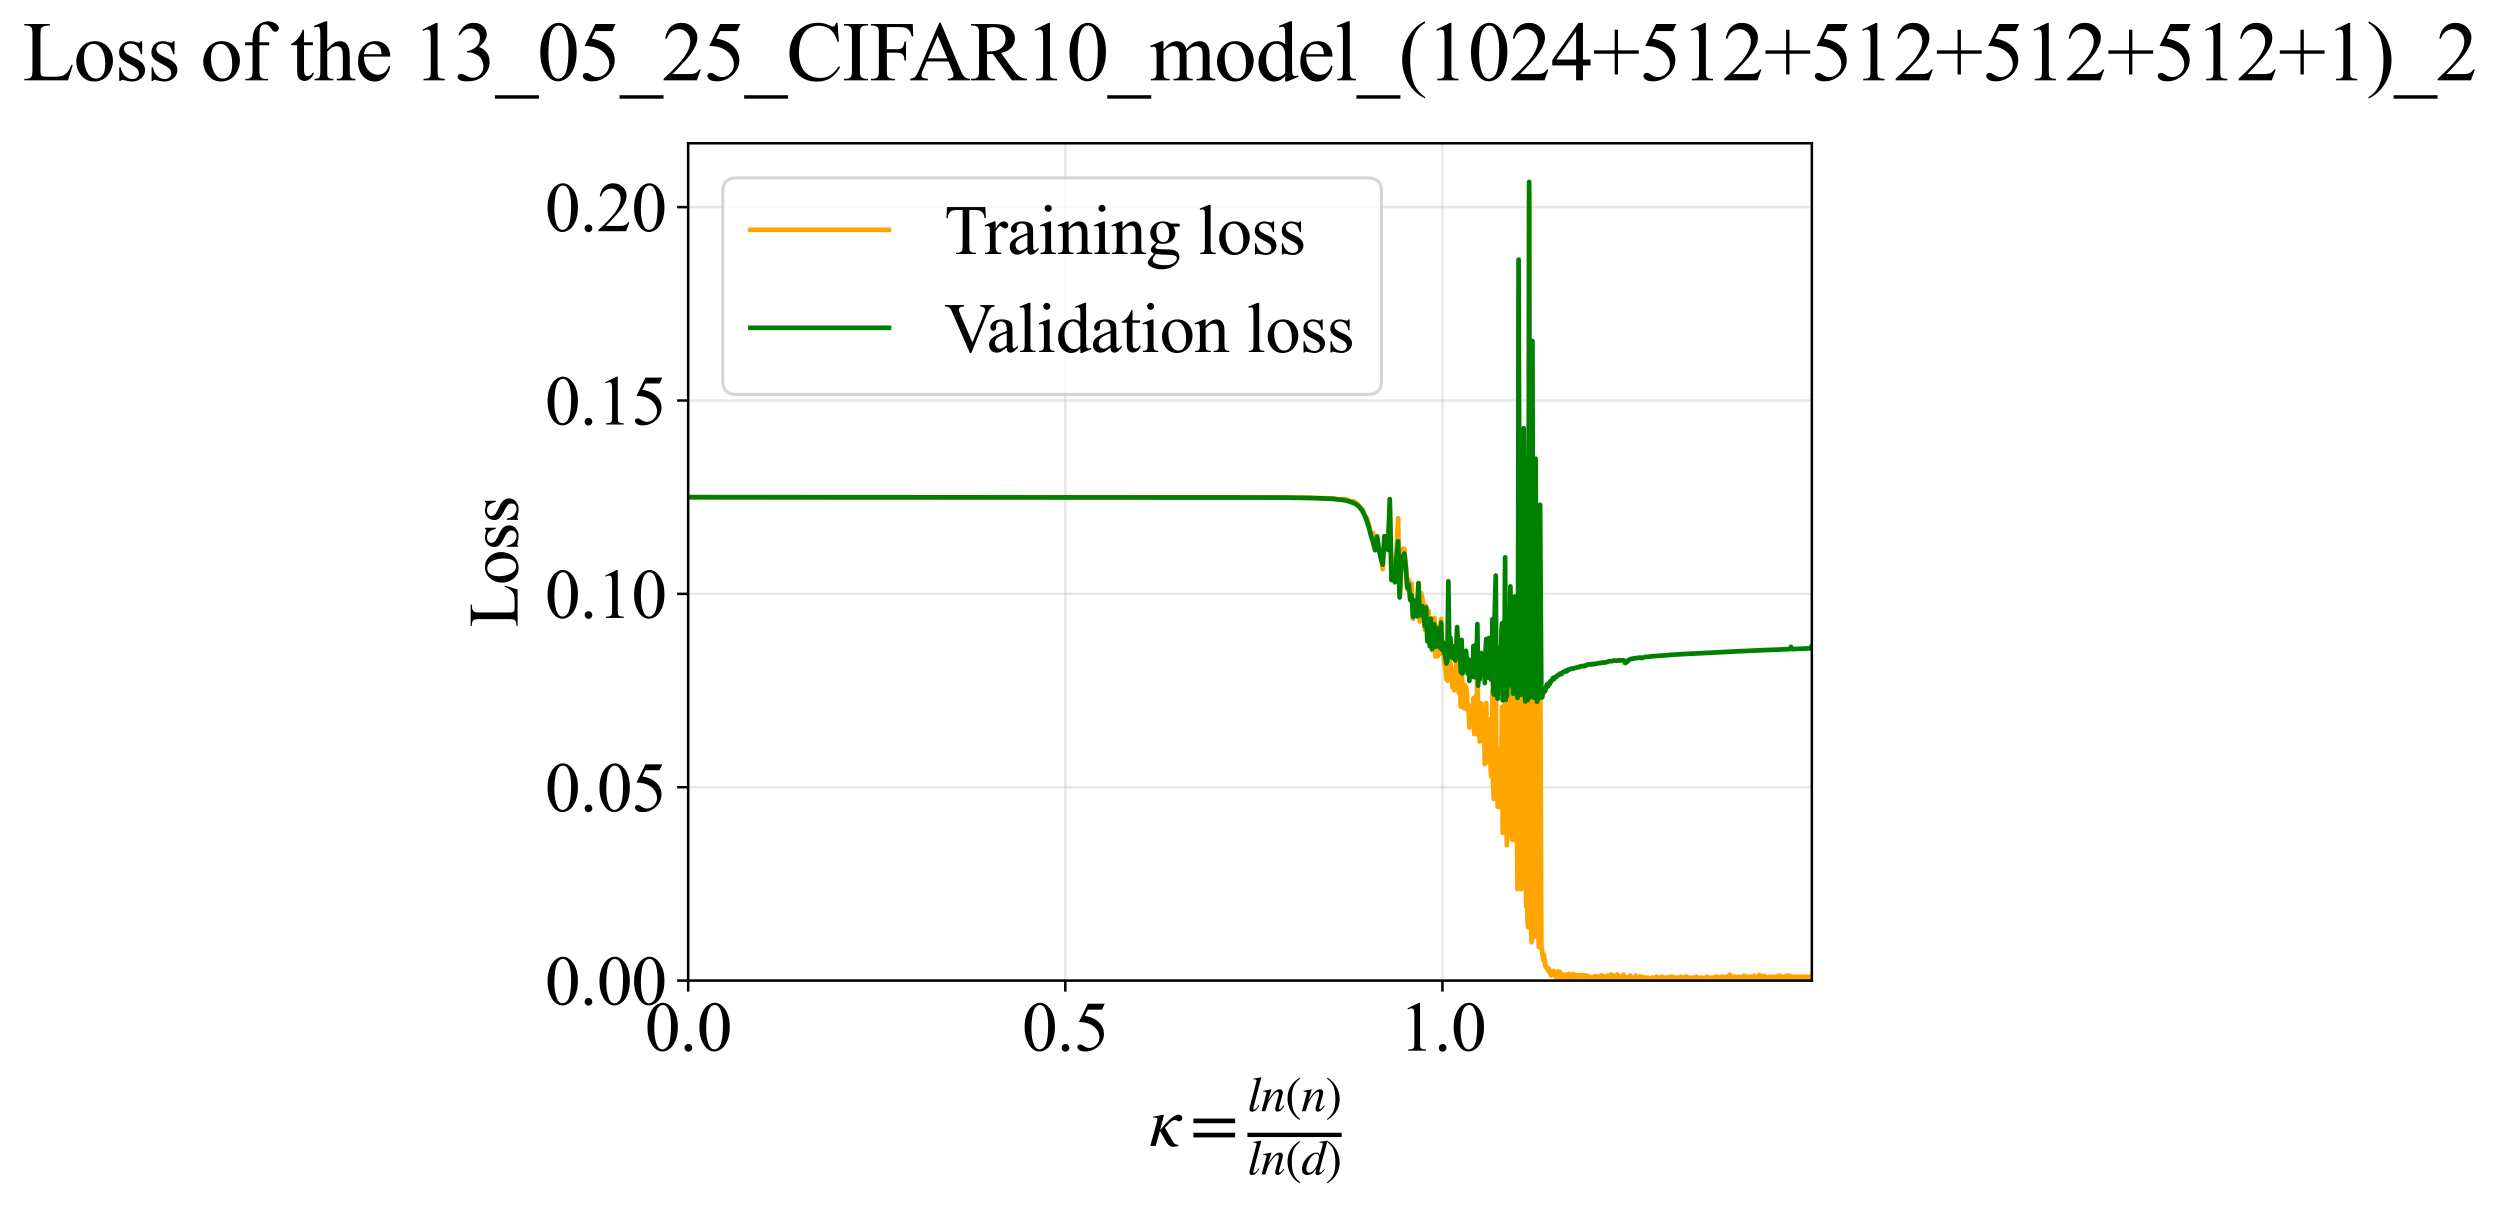 <?xml version="1.0" encoding="utf-8" standalone="no"?>
<!DOCTYPE svg PUBLIC "-//W3C//DTD SVG 1.1//EN"
  "http://www.w3.org/Graphics/SVG/1.1/DTD/svg11.dtd">
<svg xmlns:xlink="http://www.w3.org/1999/xlink" width="794.532pt" height="383.266pt" viewBox="0 0 794.532 383.266" xmlns="http://www.w3.org/2000/svg" version="1.1">
 <defs>
  <style type="text/css">*{stroke-linejoin: round; stroke-linecap: butt}</style>
 </defs>
 <g id="figure_1">
  <g id="patch_1">
   <path d="M 0 383.266 
L 794.532 383.266 
L 794.532 0 
L 0 0 
z
" style="fill: #ffffff"/>
  </g>
  <g id="axes_1">
   <g id="patch_2">
    <path d="M 218.706 311.644 
L 575.826 311.644 
L 575.826 45.532 
L 218.706 45.532 
z
" style="fill: #ffffff"/>
   </g>
   <g id="matplotlib.axis_1">
    <g id="xtick_1">
     <g id="line2d_1">
      <path d="M 218.706 311.644 
L 218.706 45.532 
" clip-path="url(#p5894c6fa3a)" style="fill: none; stroke: #b0b0b0; stroke-opacity: 0.3; stroke-width: 0.8; stroke-linecap: square"/>
     </g>
     <g id="line2d_2">
      <defs>
       <path id="ma79291e682" d="M 0 0 
L 0 3.5 
" style="stroke: #000000; stroke-width: 0.8"/>
      </defs>
      <g>
       <use xlink:href="#ma79291e682" x="218.706" y="311.644" style="stroke: #000000; stroke-width: 0.8"/>
      </g>
     </g>
     <g id="text_1">
      <!-- 0.0 -->
      <g transform="translate(204.956 333.92) scale(0.22 -0.22)">
       <defs>
        <path id="TimesNewRomanPSMT-30" d="M 231 2094 
Q 231 2819 450 3342 
Q 669 3866 1031 4122 
Q 1313 4325 1613 4325 
Q 2100 4325 2488 3828 
Q 2972 3213 2972 2159 
Q 2972 1422 2759 906 
Q 2547 391 2217 158 
Q 1888 -75 1581 -75 
Q 975 -75 572 641 
Q 231 1244 231 2094 
z
M 844 2016 
Q 844 1141 1059 588 
Q 1238 122 1591 122 
Q 1759 122 1940 273 
Q 2122 425 2216 781 
Q 2359 1319 2359 2297 
Q 2359 3022 2209 3506 
Q 2097 3866 1919 4016 
Q 1791 4119 1609 4119 
Q 1397 4119 1231 3928 
Q 1006 3669 925 3112 
Q 844 2556 844 2016 
z
" transform="scale(0.016)"/>
        <path id="TimesNewRomanPSMT-2e" d="M 800 606 
Q 947 606 1047 504 
Q 1147 403 1147 259 
Q 1147 116 1045 14 
Q 944 -88 800 -88 
Q 656 -88 554 14 
Q 453 116 453 259 
Q 453 406 554 506 
Q 656 606 800 606 
z
" transform="scale(0.016)"/>
       </defs>
       <use xlink:href="#TimesNewRomanPSMT-30"/>
       <use xlink:href="#TimesNewRomanPSMT-2e" transform="translate(50 0)"/>
       <use xlink:href="#TimesNewRomanPSMT-30" transform="translate(75 0)"/>
      </g>
     </g>
    </g>
    <g id="xtick_2">
     <g id="line2d_3">
      <path d="M 338.565 311.644 
L 338.565 45.532 
" clip-path="url(#p5894c6fa3a)" style="fill: none; stroke: #b0b0b0; stroke-opacity: 0.3; stroke-width: 0.8; stroke-linecap: square"/>
     </g>
     <g id="line2d_4">
      <g>
       <use xlink:href="#ma79291e682" x="338.565" y="311.644" style="stroke: #000000; stroke-width: 0.8"/>
      </g>
     </g>
     <g id="text_2">
      <!-- 0.5 -->
      <g transform="translate(324.815 333.92) scale(0.22 -0.22)">
       <defs>
        <path id="TimesNewRomanPSMT-35" d="M 2778 4238 
L 2534 3706 
L 1259 3706 
L 981 3138 
Q 1809 3016 2294 2522 
Q 2709 2097 2709 1522 
Q 2709 1188 2573 903 
Q 2438 619 2231 419 
Q 2025 219 1772 97 
Q 1413 -75 1034 -75 
Q 653 -75 479 54 
Q 306 184 306 341 
Q 306 428 378 495 
Q 450 563 559 563 
Q 641 563 702 538 
Q 763 513 909 409 
Q 1144 247 1384 247 
Q 1750 247 2026 523 
Q 2303 800 2303 1197 
Q 2303 1581 2056 1914 
Q 1809 2247 1375 2428 
Q 1034 2569 447 2591 
L 1259 4238 
L 2778 4238 
z
" transform="scale(0.016)"/>
       </defs>
       <use xlink:href="#TimesNewRomanPSMT-30"/>
       <use xlink:href="#TimesNewRomanPSMT-2e" transform="translate(50 0)"/>
       <use xlink:href="#TimesNewRomanPSMT-35" transform="translate(75 0)"/>
      </g>
     </g>
    </g>
    <g id="xtick_3">
     <g id="line2d_5">
      <path d="M 458.425 311.644 
L 458.425 45.532 
" clip-path="url(#p5894c6fa3a)" style="fill: none; stroke: #b0b0b0; stroke-opacity: 0.3; stroke-width: 0.8; stroke-linecap: square"/>
     </g>
     <g id="line2d_6">
      <g>
       <use xlink:href="#ma79291e682" x="458.425" y="311.644" style="stroke: #000000; stroke-width: 0.8"/>
      </g>
     </g>
     <g id="text_3">
      <!-- 1.0 -->
      <g transform="translate(444.675 333.92) scale(0.22 -0.22)">
       <defs>
        <path id="TimesNewRomanPSMT-31" d="M 750 3822 
L 1781 4325 
L 1884 4325 
L 1884 747 
Q 1884 391 1914 303 
Q 1944 216 2037 169 
Q 2131 122 2419 116 
L 2419 0 
L 825 0 
L 825 116 
Q 1125 122 1212 167 
Q 1300 213 1334 289 
Q 1369 366 1369 747 
L 1369 3034 
Q 1369 3497 1338 3628 
Q 1316 3728 1258 3775 
Q 1200 3822 1119 3822 
Q 1003 3822 797 3725 
L 750 3822 
z
" transform="scale(0.016)"/>
       </defs>
       <use xlink:href="#TimesNewRomanPSMT-31"/>
       <use xlink:href="#TimesNewRomanPSMT-2e" transform="translate(50 0)"/>
       <use xlink:href="#TimesNewRomanPSMT-30" transform="translate(75 0)"/>
      </g>
     </g>
    </g>
    <g id="text_4">
     <!-- $\kappa  = \frac{ln(n)}{ln(d)}$ -->
     <g transform="translate(365.256 364.186) scale(0.22 -0.22)">
      <defs>
       <path id="STIXGeneral-Italic-3ba" d="M 979 1440 
L 998 1446 
Q 1850 2541 2464 2790 
Q 2547 2822 2630 2822 
Q 2797 2822 2886 2736 
Q 2976 2650 2976 2522 
Q 2976 2387 2893 2307 
Q 2810 2227 2682 2227 
Q 2605 2227 2502 2288 
Q 2400 2349 2336 2349 
Q 2170 2349 1990 2205 
Q 1811 2061 1414 1645 
L 2042 544 
Q 2202 262 2310 182 
Q 2419 102 2624 102 
L 2624 0 
Q 2374 -83 2182 -83 
Q 1786 -83 1555 326 
L 960 1350 
L 576 0 
L 90 0 
L 640 1978 
Q 730 2317 730 2406 
Q 730 2560 518 2560 
L 339 2560 
L 339 2650 
Q 678 2694 1306 2822 
L 1325 2803 
L 979 1440 
z
" transform="scale(0.016)"/>
       <path id="STIXGeneral-Regular-3d" d="M 4077 2048 
L 307 2048 
L 307 2470 
L 4077 2470 
L 4077 2048 
z
M 4077 768 
L 307 768 
L 307 1190 
L 4077 1190 
L 4077 768 
z
" transform="scale(0.016)"/>
       <path id="STIXGeneral-Italic-6c" d="M 1786 4339 
L 806 595 
Q 755 410 755 320 
Q 755 205 864 205 
Q 1037 205 1293 570 
L 1453 794 
L 1542 730 
Q 1254 275 1046 102 
Q 838 -70 576 -70 
Q 262 -70 262 288 
Q 262 397 288 480 
L 1165 3834 
Q 1184 3898 1184 3955 
Q 1184 4096 870 4096 
L 755 4096 
L 755 4198 
Q 1203 4250 1747 4371 
L 1786 4339 
z
" transform="scale(0.016)"/>
       <path id="STIXGeneral-Italic-6e" d="M 2944 749 
L 3034 666 
Q 2707 218 2534 80 
Q 2362 -58 2138 -58 
Q 2010 -58 1923 28 
Q 1837 115 1837 288 
Q 1837 390 1939 768 
L 2221 1805 
Q 2310 2150 2310 2310 
Q 2310 2496 2157 2496 
Q 1971 2496 1750 2275 
Q 1530 2054 1210 1587 
Q 998 1274 899 1024 
Q 800 774 570 0 
L 90 0 
L 704 2240 
Q 717 2304 717 2349 
Q 717 2445 630 2480 
Q 544 2515 301 2522 
L 301 2624 
Q 550 2675 857 2729 
Q 1165 2784 1338 2822 
L 1363 2810 
L 934 1414 
Q 1408 2170 1753 2496 
Q 2099 2822 2413 2822 
Q 2611 2822 2720 2716 
Q 2829 2611 2829 2432 
Q 2829 2272 2765 2048 
L 2406 749 
Q 2317 429 2317 358 
Q 2317 243 2419 243 
Q 2541 243 2810 582 
Q 2854 634 2944 749 
z
" transform="scale(0.016)"/>
       <path id="STIXGeneral-Regular-28" d="M 1946 -1030 
L 1869 -1133 
Q 1126 -710 716 32 
Q 307 774 307 1613 
Q 307 3386 1888 4326 
L 1946 4224 
Q 1293 3667 1075 3126 
Q 858 2586 858 1632 
Q 858 685 1082 96 
Q 1306 -493 1946 -1030 
z
" transform="scale(0.016)"/>
       <path id="STIXGeneral-Regular-29" d="M 186 4224 
L 262 4326 
Q 992 3891 1408 3148 
Q 1824 2406 1824 1581 
Q 1824 -166 243 -1133 
L 186 -1030 
Q 845 -486 1059 54 
Q 1274 595 1274 1562 
Q 1274 2534 1059 3120 
Q 845 3706 186 4224 
z
" transform="scale(0.016)"/>
       <path id="STIXGeneral-Italic-64" d="M 3334 4371 
L 3373 4333 
L 3123 3360 
L 2739 1958 
Q 2323 429 2323 384 
Q 2323 256 2438 256 
Q 2522 256 2614 336 
Q 2707 416 2963 710 
L 3040 646 
Q 2547 -83 2099 -83 
Q 1978 -83 1907 -6 
Q 1837 70 1837 205 
Q 1837 397 1920 774 
Q 1645 307 1379 118 
Q 1114 -70 781 -70 
Q 461 -70 278 125 
Q 96 320 96 678 
Q 96 1440 713 2131 
Q 1331 2822 1965 2822 
Q 2163 2822 2256 2732 
Q 2349 2643 2381 2451 
L 2387 2451 
L 2675 3494 
Q 2765 3808 2765 3949 
Q 2765 4051 2694 4076 
Q 2624 4102 2355 4115 
L 2355 4224 
Q 2848 4269 3334 4371 
z
M 2278 2310 
Q 2278 2477 2185 2576 
Q 2093 2675 1978 2675 
Q 1677 2675 1395 2381 
Q 1075 2042 864 1571 
Q 653 1101 653 704 
Q 653 486 752 361 
Q 851 237 1024 237 
Q 1312 237 1606 550 
Q 1901 864 2089 1350 
Q 2278 1837 2278 2310 
z
" transform="scale(0.016)"/>
      </defs>
      <use xlink:href="#STIXGeneral-Italic-3ba" transform="translate(0 0.003)"/>
      <use xlink:href="#STIXGeneral-Regular-3d" transform="translate(58.84 0.003)"/>
      <use xlink:href="#STIXGeneral-Italic-6c" transform="translate(141.78 50.192) scale(0.7)"/>
      <use xlink:href="#STIXGeneral-Italic-6e" transform="translate(161.24 50.192) scale(0.7)"/>
      <use xlink:href="#STIXGeneral-Regular-28" transform="translate(196.24 50.192) scale(0.7)"/>
      <use xlink:href="#STIXGeneral-Italic-6e" transform="translate(219.55 50.192) scale(0.7)"/>
      <use xlink:href="#STIXGeneral-Regular-29" transform="translate(254.55 50.192) scale(0.7)"/>
      <use xlink:href="#STIXGeneral-Italic-6c" transform="translate(141.78 -41.258) scale(0.7)"/>
      <use xlink:href="#STIXGeneral-Italic-6e" transform="translate(161.24 -41.258) scale(0.7)"/>
      <use xlink:href="#STIXGeneral-Regular-28" transform="translate(196.24 -41.258) scale(0.7)"/>
      <use xlink:href="#STIXGeneral-Italic-64" transform="translate(219.55 -41.258) scale(0.7)"/>
      <use xlink:href="#STIXGeneral-Regular-29" transform="translate(254.55 -41.258) scale(0.7)"/>
      <path d="M 141.78 12.8 
L 141.78 19.05 
L 277.86 19.05 
L 277.86 12.8 
L 141.78 12.8 
z
"/>
     </g>
    </g>
   </g>
   <g id="matplotlib.axis_2">
    <g id="ytick_1">
     <g id="line2d_7">
      <path d="M 218.706 311.644 
L 575.826 311.644 
" clip-path="url(#p5894c6fa3a)" style="fill: none; stroke: #b0b0b0; stroke-opacity: 0.3; stroke-width: 0.8; stroke-linecap: square"/>
     </g>
     <g id="line2d_8">
      <defs>
       <path id="m5b83d992e8" d="M 0 0 
L -3.5 0 
" style="stroke: #000000; stroke-width: 0.8"/>
      </defs>
      <g>
       <use xlink:href="#m5b83d992e8" x="218.706" y="311.644" style="stroke: #000000; stroke-width: 0.8"/>
      </g>
     </g>
     <g id="text_5">
      <!-- 0.00 -->
      <g transform="translate(173.206 319.282) scale(0.22 -0.22)">
       <use xlink:href="#TimesNewRomanPSMT-30"/>
       <use xlink:href="#TimesNewRomanPSMT-2e" transform="translate(50 0)"/>
       <use xlink:href="#TimesNewRomanPSMT-30" transform="translate(75 0)"/>
       <use xlink:href="#TimesNewRomanPSMT-30" transform="translate(125 0)"/>
      </g>
     </g>
    </g>
    <g id="ytick_2">
     <g id="line2d_9">
      <path d="M 218.706 250.191 
L 575.826 250.191 
" clip-path="url(#p5894c6fa3a)" style="fill: none; stroke: #b0b0b0; stroke-opacity: 0.3; stroke-width: 0.8; stroke-linecap: square"/>
     </g>
     <g id="line2d_10">
      <g>
       <use xlink:href="#m5b83d992e8" x="218.706" y="250.191" style="stroke: #000000; stroke-width: 0.8"/>
      </g>
     </g>
     <g id="text_6">
      <!-- 0.05 -->
      <g transform="translate(173.206 257.829) scale(0.22 -0.22)">
       <use xlink:href="#TimesNewRomanPSMT-30"/>
       <use xlink:href="#TimesNewRomanPSMT-2e" transform="translate(50 0)"/>
       <use xlink:href="#TimesNewRomanPSMT-30" transform="translate(75 0)"/>
       <use xlink:href="#TimesNewRomanPSMT-35" transform="translate(125 0)"/>
      </g>
     </g>
    </g>
    <g id="ytick_3">
     <g id="line2d_11">
      <path d="M 218.706 188.739 
L 575.826 188.739 
" clip-path="url(#p5894c6fa3a)" style="fill: none; stroke: #b0b0b0; stroke-opacity: 0.3; stroke-width: 0.8; stroke-linecap: square"/>
     </g>
     <g id="line2d_12">
      <g>
       <use xlink:href="#m5b83d992e8" x="218.706" y="188.739" style="stroke: #000000; stroke-width: 0.8"/>
      </g>
     </g>
     <g id="text_7">
      <!-- 0.10 -->
      <g transform="translate(173.206 196.377) scale(0.22 -0.22)">
       <use xlink:href="#TimesNewRomanPSMT-30"/>
       <use xlink:href="#TimesNewRomanPSMT-2e" transform="translate(50 0)"/>
       <use xlink:href="#TimesNewRomanPSMT-31" transform="translate(75 0)"/>
       <use xlink:href="#TimesNewRomanPSMT-30" transform="translate(125 0)"/>
      </g>
     </g>
    </g>
    <g id="ytick_4">
     <g id="line2d_13">
      <path d="M 218.706 127.287 
L 575.826 127.287 
" clip-path="url(#p5894c6fa3a)" style="fill: none; stroke: #b0b0b0; stroke-opacity: 0.3; stroke-width: 0.8; stroke-linecap: square"/>
     </g>
     <g id="line2d_14">
      <g>
       <use xlink:href="#m5b83d992e8" x="218.706" y="127.287" style="stroke: #000000; stroke-width: 0.8"/>
      </g>
     </g>
     <g id="text_8">
      <!-- 0.15 -->
      <g transform="translate(173.206 134.925) scale(0.22 -0.22)">
       <use xlink:href="#TimesNewRomanPSMT-30"/>
       <use xlink:href="#TimesNewRomanPSMT-2e" transform="translate(50 0)"/>
       <use xlink:href="#TimesNewRomanPSMT-31" transform="translate(75 0)"/>
       <use xlink:href="#TimesNewRomanPSMT-35" transform="translate(125 0)"/>
      </g>
     </g>
    </g>
    <g id="ytick_5">
     <g id="line2d_15">
      <path d="M 218.706 65.835 
L 575.826 65.835 
" clip-path="url(#p5894c6fa3a)" style="fill: none; stroke: #b0b0b0; stroke-opacity: 0.3; stroke-width: 0.8; stroke-linecap: square"/>
     </g>
     <g id="line2d_16">
      <g>
       <use xlink:href="#m5b83d992e8" x="218.706" y="65.835" style="stroke: #000000; stroke-width: 0.8"/>
      </g>
     </g>
     <g id="text_9">
      <!-- 0.20 -->
      <g transform="translate(173.206 73.473) scale(0.22 -0.22)">
       <defs>
        <path id="TimesNewRomanPSMT-32" d="M 2934 816 
L 2638 0 
L 138 0 
L 138 116 
Q 1241 1122 1691 1759 
Q 2141 2397 2141 2925 
Q 2141 3328 1894 3587 
Q 1647 3847 1303 3847 
Q 991 3847 742 3664 
Q 494 3481 375 3128 
L 259 3128 
Q 338 3706 661 4015 
Q 984 4325 1469 4325 
Q 1984 4325 2329 3994 
Q 2675 3663 2675 3213 
Q 2675 2891 2525 2569 
Q 2294 2063 1775 1497 
Q 997 647 803 472 
L 1909 472 
Q 2247 472 2383 497 
Q 2519 522 2628 598 
Q 2738 675 2819 816 
L 2934 816 
z
" transform="scale(0.016)"/>
       </defs>
       <use xlink:href="#TimesNewRomanPSMT-30"/>
       <use xlink:href="#TimesNewRomanPSMT-2e" transform="translate(50 0)"/>
       <use xlink:href="#TimesNewRomanPSMT-32" transform="translate(75 0)"/>
       <use xlink:href="#TimesNewRomanPSMT-30" transform="translate(125 0)"/>
      </g>
     </g>
    </g>
    <g id="text_10">
     <!-- Loss -->
     <g transform="translate(164.5 199.369) rotate(-90) scale(0.22 -0.22)">
      <defs>
       <path id="TimesNewRomanPSMT-4c" d="M 3669 1172 
L 3772 1150 
L 3409 0 
L 128 0 
L 128 116 
L 288 116 
Q 556 116 672 291 
Q 738 391 738 753 
L 738 3488 
Q 738 3884 650 3984 
Q 528 4122 288 4122 
L 128 4122 
L 128 4238 
L 2047 4238 
L 2047 4122 
Q 1709 4125 1573 4059 
Q 1438 3994 1388 3894 
Q 1338 3794 1338 3416 
L 1338 753 
Q 1338 494 1388 397 
Q 1425 331 1503 300 
Q 1581 269 1991 269 
L 2300 269 
Q 2788 269 2984 341 
Q 3181 413 3343 595 
Q 3506 778 3669 1172 
z
" transform="scale(0.016)"/>
       <path id="TimesNewRomanPSMT-6f" d="M 1600 2947 
Q 2250 2947 2644 2453 
Q 2978 2031 2978 1484 
Q 2978 1100 2793 706 
Q 2609 313 2286 112 
Q 1963 -88 1566 -88 
Q 919 -88 538 428 
Q 216 863 216 1403 
Q 216 1797 411 2186 
Q 606 2575 925 2761 
Q 1244 2947 1600 2947 
z
M 1503 2744 
Q 1338 2744 1170 2645 
Q 1003 2547 900 2300 
Q 797 2053 797 1666 
Q 797 1041 1045 587 
Q 1294 134 1700 134 
Q 2003 134 2200 384 
Q 2397 634 2397 1244 
Q 2397 2006 2069 2444 
Q 1847 2744 1503 2744 
z
" transform="scale(0.016)"/>
       <path id="TimesNewRomanPSMT-73" d="M 2050 2947 
L 2050 1972 
L 1947 1972 
Q 1828 2431 1642 2597 
Q 1456 2763 1169 2763 
Q 950 2763 815 2647 
Q 681 2531 681 2391 
Q 681 2216 781 2091 
Q 878 1963 1175 1819 
L 1631 1597 
Q 2266 1288 2266 781 
Q 2266 391 1970 151 
Q 1675 -88 1309 -88 
Q 1047 -88 709 6 
Q 606 38 541 38 
Q 469 38 428 -44 
L 325 -44 
L 325 978 
L 428 978 
Q 516 541 762 319 
Q 1009 97 1316 97 
Q 1531 97 1667 223 
Q 1803 350 1803 528 
Q 1803 744 1651 891 
Q 1500 1038 1047 1263 
Q 594 1488 453 1669 
Q 313 1847 313 2119 
Q 313 2472 555 2709 
Q 797 2947 1181 2947 
Q 1350 2947 1591 2875 
Q 1750 2828 1803 2828 
Q 1853 2828 1881 2850 
Q 1909 2872 1947 2947 
L 2050 2947 
z
" transform="scale(0.016)"/>
      </defs>
      <use xlink:href="#TimesNewRomanPSMT-4c"/>
      <use xlink:href="#TimesNewRomanPSMT-6f" transform="translate(61.084 0)"/>
      <use xlink:href="#TimesNewRomanPSMT-73" transform="translate(111.084 0)"/>
      <use xlink:href="#TimesNewRomanPSMT-73" transform="translate(150 0)"/>
     </g>
    </g>
   </g>
   <g id="line2d_17">
    <path d="M 218.706 158.013 
L 405.407 158.059 
L 406.937 158.144 
L 408.403 158.082 
L 411.16 158.169 
L 416.092 158.154 
L 419.377 158.373 
L 420.407 158.297 
L 421.406 158.413 
L 423.323 158.341 
L 424.243 158.466 
L 425.139 158.728 
L 426.864 158.643 
L 427.695 158.666 
L 428.507 158.931 
L 429.3 159.607 
L 430.076 159.308 
L 430.834 159.742 
L 431.576 160.327 
L 432.303 161.385 
L 433.015 161.887 
L 433.712 163.741 
L 434.395 164.58 
L 435.066 166.851 
L 435.723 169.646 
L 436.369 169.449 
L 437.002 173.696 
L 437.624 170.336 
L 438.235 174.533 
L 438.835 175.114 
L 439.426 180.89 
L 440.006 171.323 
L 440.577 170.352 
L 441.138 174.517 
L 441.691 161.15 
L 442.234 184.416 
L 442.77 177.959 
L 443.297 179.66 
L 443.816 175.507 
L 444.328 164.701 
L 444.832 189.481 
L 445.329 180.236 
L 445.819 174.452 
L 446.302 174.446 
L 446.778 179.411 
L 447.248 187.308 
L 447.712 184.311 
L 448.169 185.837 
L 448.621 185.435 
L 449.066 196.667 
L 449.506 192.352 
L 449.941 194.924 
L 450.37 193.744 
L 450.794 185.523 
L 451.212 197.545 
L 451.626 188.436 
L 452.035 189.981 
L 452.439 192.952 
L 452.838 200.129 
L 453.233 192.503 
L 453.623 202.062 
L 454.009 194.064 
L 454.391 202.325 
L 454.769 198.432 
L 455.142 206.685 
L 455.512 196.731 
L 455.877 196.322 
L 456.239 208.662 
L 456.597 199.155 
L 456.951 208.499 
L 457.302 202.198 
L 457.649 205.557 
L 457.993 196.731 
L 458.334 207.893 
L 458.671 203.917 
L 459.004 210.641 
L 459.335 211.557 
L 459.663 215.809 
L 459.987 216.351 
L 460.308 191.008 
L 460.627 215.697 
L 460.942 210.505 
L 461.255 212.699 
L 461.565 218.43 
L 461.872 214.546 
L 462.177 219.34 
L 462.478 214.919 
L 462.778 212.768 
L 463.074 200.882 
L 463.368 218.73 
L 463.66 220.199 
L 463.949 213.836 
L 464.236 224.588 
L 464.52 207.744 
L 464.802 221.382 
L 465.082 221.653 
L 465.36 225.149 
L 465.635 217.723 
L 465.908 218.495 
L 466.179 220.304 
L 466.448 225.588 
L 466.715 224.093 
L 466.98 231.227 
L 467.243 228.941 
L 467.503 224.551 
L 467.762 229.293 
L 468.019 228.915 
L 468.274 221.899 
L 468.527 233.305 
L 468.779 232.442 
L 469.028 221.32 
L 469.276 227.329 
L 469.522 206.967 
L 469.766 233.537 
L 470.009 227.282 
L 470.25 235.658 
L 470.489 232.21 
L 470.726 223.498 
L 471.197 235.359 
L 471.429 234.602 
L 471.66 232.329 
L 471.89 242.821 
L 472.118 228.942 
L 472.345 223.387 
L 472.57 235.67 
L 472.794 235.975 
L 473.016 242.336 
L 473.237 230.023 
L 473.456 228.644 
L 473.674 242.283 
L 473.891 246.812 
L 474.106 247.01 
L 474.32 219.529 
L 474.533 249.097 
L 474.744 253.934 
L 475.163 204.06 
L 475.371 207.788 
L 475.577 251.219 
L 475.782 237.926 
L 475.986 256.416 
L 476.189 244.006 
L 476.391 254.651 
L 476.591 239.559 
L 476.988 256.568 
L 477.381 224.633 
L 477.576 264.66 
L 477.769 250.271 
L 477.962 258.271 
L 478.154 242.675 
L 478.344 197.073 
L 478.533 258.423 
L 478.722 259.48 
L 478.909 268.612 
L 479.095 249.202 
L 479.281 263.098 
L 479.465 252.844 
L 479.648 264.875 
L 480.012 211.12 
L 480.193 229.1 
L 480.372 260.412 
L 480.551 266.87 
L 480.729 265.201 
L 480.906 266.879 
L 481.081 261.837 
L 481.257 266.562 
L 481.431 220.768 
L 481.604 254.793 
L 481.776 265.711 
L 481.948 266.777 
L 482.119 264.463 
L 482.288 282.568 
L 482.457 257.424 
L 482.626 92.198 
L 482.96 240.156 
L 483.125 268.224 
L 483.455 282.521 
L 483.618 272.714 
L 483.781 281.231 
L 484.104 280.271 
L 484.264 156.055 
L 484.424 170.52 
L 484.583 260.574 
L 484.741 282.421 
L 484.899 278.754 
L 485.055 287.986 
L 485.211 283.407 
L 485.521 293.538 
L 485.675 294.737 
L 485.829 279.38 
L 485.981 61.605 
L 486.133 287.371 
L 486.435 294.841 
L 486.585 290.865 
L 486.735 299.477 
L 486.883 298.169 
L 487.031 131.431 
L 487.179 242.916 
L 487.325 251.577 
L 487.472 291.189 
L 487.617 297.697 
L 487.762 268.207 
L 488.05 178.908 
L 488.193 277.725 
L 488.336 277.436 
L 488.478 291.786 
L 488.619 291.986 
L 488.76 288.585 
L 489.04 301.012 
L 489.179 299.975 
L 489.456 198.707 
L 489.866 300.501 
L 490.002 302.054 
L 490.138 302.032 
L 490.272 303.972 
L 490.407 303.17 
L 490.54 305.229 
L 490.674 303.433 
L 491.201 307.122 
L 491.332 307.151 
L 491.721 307.97 
L 491.85 307.622 
L 491.978 308.405 
L 492.106 307.735 
L 492.233 308.13 
L 492.36 308.033 
L 492.487 308.996 
L 492.613 308.918 
L 492.738 309.513 
L 492.863 309.302 
L 492.988 310.023 
L 493.236 309.017 
L 493.359 309.267 
L 493.726 308.577 
L 493.969 309.7 
L 494.089 308.924 
L 494.209 310.063 
L 494.449 308.852 
L 494.568 310.528 
L 494.686 309.254 
L 494.805 310.616 
L 494.922 309.71 
L 495.04 310.278 
L 495.273 308.771 
L 495.505 311.033 
L 495.621 310.445 
L 495.736 308.904 
L 495.965 310.188 
L 496.079 309.599 
L 496.305 310.225 
L 496.418 309.623 
L 496.531 310.577 
L 496.754 310.535 
L 496.866 310.861 
L 497.087 309.948 
L 497.198 310.593 
L 497.417 309.762 
L 497.526 309.755 
L 497.635 310.944 
L 497.852 309.756 
L 498.067 310.971 
L 498.282 310.407 
L 498.388 310.71 
L 498.6 309.522 
L 498.706 309.807 
L 498.811 310.725 
L 498.916 309.815 
L 499.021 310.737 
L 499.125 309.828 
L 499.229 311.039 
L 499.436 310.729 
L 499.539 311.042 
L 499.642 310.146 
L 499.744 310.757 
L 499.846 310.455 
L 499.948 309.54 
L 500.151 311.069 
L 500.252 311.094 
L 500.352 309.848 
L 500.453 310.496 
L 500.553 310.176 
L 500.752 310.506 
L 500.851 309.901 
L 501.147 310.541 
L 501.245 309.925 
L 501.441 310.518 
L 501.538 309.918 
L 501.828 310.52 
L 501.924 310.223 
L 502.02 311.138 
L 502.116 309.92 
L 502.211 310.246 
L 502.306 309.928 
L 502.401 310.236 
L 502.496 311.146 
L 502.59 310.869 
L 502.684 311.162 
L 502.778 310.85 
L 502.872 309.939 
L 502.965 311.172 
L 503.151 309.961 
L 503.336 311.168 
L 503.428 310.255 
L 503.52 310.896 
L 503.611 310.006 
L 503.794 310.846 
L 503.975 309.944 
L 504.156 310.842 
L 504.246 310.544 
L 504.425 311.466 
L 504.514 310.571 
L 504.692 311.188 
L 504.78 311.2 
L 504.957 310.258 
L 505.132 310.593 
L 505.22 310.597 
L 505.481 311.491 
L 505.567 310.598 
L 505.74 311.484 
L 505.825 311.195 
L 505.911 310.576 
L 505.997 311.194 
L 506.082 310.605 
L 506.167 311.209 
L 506.336 310.901 
L 506.421 310.91 
L 506.505 311.213 
L 506.757 310.29 
L 506.84 310.585 
L 507.006 310.307 
L 507.089 310.294 
L 507.172 311.528 
L 507.254 310.603 
L 507.336 311.231 
L 507.418 310.31 
L 507.5 311.229 
L 507.582 310.609 
L 507.663 311.219 
L 507.745 310.915 
L 507.826 311.224 
L 507.906 310.618 
L 507.987 311.535 
L 508.148 310.307 
L 508.228 310.318 
L 508.308 311.235 
L 508.467 310.616 
L 508.626 311.245 
L 508.863 310.019 
L 509.019 311.243 
L 509.098 310.936 
L 509.175 310.023 
L 509.331 310.948 
L 509.486 310.636 
L 509.64 310.634 
L 509.716 311.545 
L 509.869 310.634 
L 510.022 310.331 
L 510.098 310.635 
L 510.173 310.365 
L 510.249 311.244 
L 510.324 310.714 
L 510.4 311.402 
L 510.55 310.321 
L 510.624 311.248 
L 510.773 310.635 
L 510.848 311.236 
L 510.922 310.017 
L 511.07 311.561 
L 511.29 310.647 
L 511.363 311.252 
L 511.436 310.028 
L 511.582 310.946 
L 511.654 310.641 
L 511.799 311.258 
L 511.943 310.025 
L 512.015 310.639 
L 512.158 309.73 
L 512.372 311.261 
L 512.513 310.042 
L 512.584 311.264 
L 512.655 310.656 
L 512.725 310.034 
L 512.795 310.965 
L 512.865 310.656 
L 513.005 311.268 
L 513.144 310.96 
L 513.213 310.955 
L 513.283 310.657 
L 513.421 311.271 
L 513.489 310.354 
L 513.558 310.662 
L 513.695 311.57 
L 513.831 310.663 
L 513.899 311.273 
L 513.967 309.741 
L 514.035 311.267 
L 514.103 310.664 
L 514.17 311.579 
L 514.237 310.053 
L 514.372 311.271 
L 514.506 310.656 
L 514.572 310.831 
L 514.639 310.352 
L 514.772 311.267 
L 514.838 311.273 
L 514.97 310.967 
L 515.035 311.575 
L 515.101 310.359 
L 515.167 311.579 
L 515.232 310.354 
L 515.297 310.65 
L 515.363 311.283 
L 515.428 310.967 
L 515.493 310.671 
L 515.557 311.276 
L 515.622 310.356 
L 515.687 310.668 
L 515.751 310.963 
L 515.944 309.752 
L 516.008 310.675 
L 516.072 310.669 
L 516.135 310.353 
L 516.262 311.281 
L 516.326 310.977 
L 516.389 311.28 
L 516.452 311.247 
L 516.641 311.271 
L 516.704 311.583 
L 516.766 310.67 
L 516.829 310.962 
L 516.891 310.969 
L 517.016 310.663 
L 517.078 310.963 
L 517.139 310.66 
L 517.201 311.277 
L 517.263 310.97 
L 517.325 310.658 
L 517.386 311.564 
L 517.447 310.63 
L 517.509 311.263 
L 517.57 310.968 
L 517.692 311.272 
L 517.753 310.967 
L 517.813 311.566 
L 517.874 311.264 
L 517.934 311.274 
L 518.115 310.05 
L 518.235 311.28 
L 518.415 310.667 
L 518.474 311.284 
L 518.534 311.275 
L 518.652 310.66 
L 518.771 311.283 
L 518.829 311.285 
L 518.888 310.673 
L 519.064 311.589 
L 519.123 310.979 
L 519.181 311.285 
L 519.298 311.288 
L 519.414 310.672 
L 519.471 311.594 
L 519.529 311.29 
L 519.587 311.596 
L 519.702 311.291 
L 519.759 311.596 
L 519.874 310.069 
L 519.931 310.681 
L 519.988 310.669 
L 520.045 311.601 
L 520.102 311.29 
L 520.158 311.591 
L 520.215 311.286 
L 520.272 311.595 
L 520.328 310.992 
L 520.384 311.288 
L 520.497 311.292 
L 520.553 311.598 
L 520.609 310.984 
L 520.665 311.294 
L 520.721 310.984 
L 520.776 311.29 
L 520.832 311.294 
L 520.888 310.688 
L 520.943 310.986 
L 520.998 310.996 
L 521.054 310.378 
L 521.109 310.682 
L 521.164 311.296 
L 521.219 310.996 
L 521.274 310.988 
L 521.329 310.681 
L 521.384 310.989 
L 521.438 310.985 
L 521.547 311.295 
L 521.656 310.641 
L 521.71 311.286 
L 521.764 310.981 
L 521.819 310.36 
L 521.873 310.978 
L 521.926 310.67 
L 522.034 311.594 
L 522.088 310.678 
L 522.141 311.287 
L 522.195 310.991 
L 522.301 311.599 
L 522.355 310.982 
L 522.408 311.294 
L 522.461 311.601 
L 522.514 310.678 
L 522.567 311.294 
L 522.62 310.993 
L 522.672 311.601 
L 522.725 311.299 
L 522.83 311.296 
L 522.883 310.993 
L 523.039 311.606 
L 523.092 311.604 
L 523.196 310.684 
L 523.247 310.991 
L 523.403 311.602 
L 523.454 310.987 
L 523.506 311.296 
L 523.608 311.3 
L 523.66 310.685 
L 523.711 310.991 
L 523.762 310.988 
L 523.915 311.607 
L 524.016 310.992 
L 524.168 311.61 
L 524.319 310.997 
L 524.37 311.61 
L 524.42 311.301 
L 524.47 310.998 
L 524.52 311.299 
L 524.57 311.606 
L 524.62 310.996 
L 524.669 311.302 
L 524.818 311.608 
L 525.065 310.688 
L 525.163 311.303 
L 525.212 310.996 
L 525.261 311.615 
L 525.359 310.69 
L 525.505 311.61 
L 525.554 310.997 
L 525.602 311.61 
L 525.699 311 
L 525.747 311.302 
L 525.795 311.612 
L 525.843 311.307 
L 525.891 310.999 
L 525.939 311.305 
L 525.987 311.612 
L 526.083 310.69 
L 526.178 311.306 
L 526.273 310.999 
L 526.321 311.612 
L 526.368 311.306 
L 526.463 311.308 
L 526.51 310.385 
L 526.557 311.612 
L 526.651 311.616 
L 526.745 311.001 
L 526.792 311.614 
L 526.839 311 
L 526.885 311.001 
L 527.025 311.615 
L 527.118 311 
L 527.164 311.309 
L 527.211 311.616 
L 527.257 311.31 
L 527.303 311.308 
L 527.349 311.613 
L 527.395 310.694 
L 527.487 311.001 
L 527.533 311.311 
L 527.578 311.003 
L 527.624 311.004 
L 527.67 311.31 
L 527.761 310.694 
L 527.806 311.309 
L 527.852 311.002 
L 527.897 310.696 
L 528.033 311.617 
L 528.213 310.389 
L 528.347 311.62 
L 528.481 311.002 
L 528.615 311.619 
L 528.703 311.004 
L 528.748 311.618 
L 528.792 311.003 
L 528.836 310.695 
L 528.968 311.621 
L 529.012 311.617 
L 529.056 310.698 
L 529.143 311.005 
L 529.187 311.003 
L 529.231 311.617 
L 529.318 311.312 
L 529.361 311.313 
L 529.448 311.618 
L 529.535 310.698 
L 529.578 311.007 
L 529.664 311.312 
L 529.707 310.699 
L 529.75 311.62 
L 529.836 310.698 
L 529.922 311.005 
L 530.05 311.62 
L 530.177 310.699 
L 530.304 311.622 
L 530.346 310.698 
L 530.389 311.314 
L 530.431 311.314 
L 530.557 311.006 
L 530.599 311.62 
L 530.682 311.315 
L 530.808 311.622 
L 530.891 310.392 
L 530.974 311.622 
L 531.015 311.315 
L 531.057 311.312 
L 531.098 311.622 
L 531.139 311.314 
L 531.181 311.314 
L 531.304 311.008 
L 531.427 311.62 
L 531.59 310.395 
L 531.672 311.314 
L 531.712 311.008 
L 531.793 311.623 
L 531.874 311.007 
L 531.915 311.315 
L 532.076 310.701 
L 532.196 311.622 
L 532.236 311.622 
L 532.316 311.007 
L 532.356 311.315 
L 532.396 311.316 
L 532.435 311.623 
L 532.475 311.315 
L 532.515 311.315 
L 532.554 311.623 
L 532.594 310.7 
L 532.633 311.315 
L 532.673 311.622 
L 532.712 310.702 
L 532.791 311.009 
L 532.83 311.01 
L 532.948 311.318 
L 533.143 311.317 
L 533.182 310.702 
L 533.26 311.011 
L 533.299 310.703 
L 533.338 311.01 
L 533.415 311.008 
L 533.454 311.624 
L 533.492 311.317 
L 533.569 311.011 
L 533.684 311.626 
L 533.723 310.702 
L 533.799 311.316 
L 533.837 311.009 
L 533.876 311.318 
L 533.99 311.316 
L 534.028 311.624 
L 534.104 310.702 
L 534.141 311.01 
L 534.179 311.319 
L 534.217 310.396 
L 534.292 311.011 
L 534.405 311.319 
L 534.48 311.318 
L 534.555 310.704 
L 534.592 311.01 
L 534.704 311.625 
L 534.853 310.704 
L 534.89 311.012 
L 535.038 311.625 
L 535.148 310.703 
L 535.258 311.626 
L 535.295 311.011 
L 535.368 311.625 
L 535.404 311.627 
L 535.514 310.704 
L 535.586 311.627 
L 535.695 311.32 
L 535.731 310.398 
L 535.803 311.012 
L 535.839 311.32 
L 535.875 311.013 
L 535.911 310.399 
L 535.947 311.012 
L 536.019 311.318 
L 536.055 310.397 
L 536.126 311.012 
L 536.162 310.705 
L 536.233 311.012 
L 536.411 311.627 
L 536.552 310.706 
L 536.693 311.627 
L 536.728 311.321 
L 536.763 311.32 
L 536.834 311.629 
L 536.938 311.013 
L 537.078 311.627 
L 537.286 310.707 
L 537.32 311.32 
L 537.389 310.706 
L 537.527 311.321 
L 537.595 311.627 
L 537.698 310.706 
L 537.8 311.628 
L 537.834 311.32 
L 537.868 310.706 
L 537.936 311.015 
L 537.97 311.322 
L 538.037 311.014 
L 538.071 310.707 
L 538.105 311.629 
L 538.172 311.323 
L 538.24 311.628 
L 538.307 311.013 
L 538.34 311.014 
L 538.441 311.321 
L 538.541 310.707 
L 538.574 311.015 
L 538.607 311.016 
L 538.74 311.63 
L 538.773 311.015 
L 538.839 311.321 
L 538.872 311.32 
L 538.905 311.63 
L 538.938 311.322 
L 539.07 310.4 
L 539.135 311.322 
L 539.201 311.015 
L 539.299 311.629 
L 539.331 311.322 
L 539.429 311.015 
L 539.526 311.323 
L 539.591 311.629 
L 539.623 311.015 
L 539.688 310.707 
L 539.72 311.323 
L 539.848 310.708 
L 539.944 311.629 
L 539.976 311.323 
L 540.04 310.708 
L 540.072 311.015 
L 540.168 311.63 
L 540.199 311.323 
L 540.231 311.322 
L 540.263 311.016 
L 540.295 311.322 
L 540.389 311.63 
L 540.484 311.015 
L 540.61 311.63 
L 540.735 310.709 
L 540.829 311.322 
L 540.86 311.016 
L 540.891 311.015 
L 540.984 310.709 
L 541.015 311.631 
L 541.046 311.017 
L 541.139 311.324 
L 541.17 311.325 
L 541.201 311.016 
L 541.263 311.324 
L 541.293 311.324 
L 541.385 311.63 
L 541.508 311.016 
L 541.63 311.323 
L 541.691 311.323 
L 541.812 311.632 
L 541.843 311.324 
L 541.903 311.631 
L 541.933 311.632 
L 542.084 311.017 
L 542.114 311.017 
L 542.144 311.63 
L 542.174 310.71 
L 542.234 311.324 
L 542.264 311.324 
L 542.324 311.631 
L 542.354 311.324 
L 542.443 310.403 
L 542.562 311.632 
L 542.592 311.017 
L 542.68 311.324 
L 542.769 311.324 
L 542.887 311.017 
L 542.945 311.017 
L 543.062 311.323 
L 543.15 311.017 
L 543.208 310.709 
L 543.266 311.632 
L 543.296 311.63 
L 543.383 310.71 
L 543.411 311.324 
L 543.44 311.324 
L 543.469 311.018 
L 543.498 311.631 
L 543.527 311.631 
L 543.642 311.017 
L 543.671 311.325 
L 543.7 310.711 
L 543.728 311.018 
L 543.786 310.711 
L 543.871 311.326 
L 543.9 311.017 
L 544.014 311.632 
L 544.127 311.017 
L 544.212 310.711 
L 544.241 311.631 
L 544.269 311.633 
L 544.353 310.71 
L 544.41 311.018 
L 544.438 311.018 
L 544.466 311.632 
L 544.55 311.326 
L 544.578 311.017 
L 544.634 311.325 
L 544.662 311.632 
L 544.718 311.325 
L 544.801 311.325 
L 544.829 311.632 
L 544.857 311.018 
L 544.884 311.326 
L 544.912 310.711 
L 544.995 311.325 
L 545.023 311.325 
L 545.05 311.632 
L 545.078 310.711 
L 545.133 311.325 
L 545.161 310.404 
L 545.216 311.632 
L 545.243 311.325 
L 545.407 310.711 
L 545.489 311.633 
L 545.516 311.018 
L 545.571 311.325 
L 545.625 310.712 
L 545.707 311.633 
L 545.734 310.711 
L 545.761 310.403 
L 545.869 311.633 
L 545.923 311.018 
L 545.976 311.634 
L 546.11 311.326 
L 546.137 311.326 
L 546.217 310.712 
L 546.244 311.326 
L 546.271 311.633 
L 546.324 311.018 
L 546.35 311.02 
L 546.457 311.633 
L 546.483 311.326 
L 546.589 310.712 
L 546.536 311.633 
L 546.615 311.019 
L 546.642 311.019 
L 546.747 311.632 
L 546.773 311.019 
L 546.852 311.326 
L 546.878 311.635 
L 546.904 311.327 
L 546.93 310.712 
L 547.009 311.019 
L 547.061 310.712 
L 547.113 311.326 
L 547.139 310.404 
L 547.191 310.711 
L 547.268 311.633 
L 547.294 310.712 
L 547.398 311.327 
L 547.475 311.634 
L 547.501 311.019 
L 547.578 311.633 
L 547.603 310.405 
L 547.68 311.327 
L 547.706 311.633 
L 547.757 311.327 
L 547.808 311.02 
L 547.859 311.327 
L 547.91 311.019 
L 547.986 311.634 
L 548.011 311.634 
L 548.138 310.713 
L 548.163 310.712 
L 548.289 311.633 
L 548.314 310.713 
L 548.389 311.02 
L 548.414 311.634 
L 548.489 311.02 
L 548.514 311.02 
L 548.614 311.634 
L 548.639 311.327 
L 548.738 310.406 
L 548.763 311.021 
L 548.812 311.02 
L 548.837 311.327 
L 548.862 310.713 
L 548.911 311.02 
L 548.936 310.712 
L 548.985 311.02 
L 549.01 311.635 
L 549.035 310.713 
L 549.084 311.327 
L 549.108 310.714 
L 549.133 311.635 
L 549.182 311.02 
L 549.231 311.327 
L 549.28 311.02 
L 549.304 310.406 
L 549.353 311.635 
L 549.377 311.02 
L 549.401 311.02 
L 549.474 311.328 
L 549.499 310.713 
L 549.547 311.635 
L 549.596 311.02 
L 549.62 311.02 
L 549.644 311.635 
L 549.692 311.327 
L 549.716 309.791 
L 549.789 311.635 
L 549.813 311.634 
L 549.861 310.713 
L 549.933 311.328 
L 549.957 311.635 
L 549.981 311.02 
L 550.005 311.02 
L 550.029 311.02 
L 550.076 310.406 
L 550.124 311.635 
L 550.148 311.021 
L 550.219 311.328 
L 550.314 311.635 
L 550.385 310.406 
L 550.409 311.328 
L 550.48 311.021 
L 550.503 311.635 
L 550.574 310.714 
L 550.597 311.328 
L 550.621 311.635 
L 550.644 310.406 
L 550.738 311.021 
L 550.855 311.635 
L 550.971 311.021 
L 550.995 311.636 
L 551.041 311.328 
L 551.064 310.406 
L 551.157 311.021 
L 551.18 311.02 
L 551.249 311.635 
L 551.296 311.328 
L 551.365 310.406 
L 551.411 311.022 
L 551.479 310.714 
L 551.525 311.328 
L 551.571 311.328 
L 551.639 311.021 
L 551.731 311.635 
L 551.753 310.714 
L 551.844 311.328 
L 551.912 310.714 
L 551.935 311.636 
L 552.002 311.328 
L 552.025 310.714 
L 552.048 311.636 
L 552.093 311.021 
L 552.115 311.636 
L 552.205 311.328 
L 552.227 310.407 
L 552.272 311.635 
L 552.295 311.021 
L 552.317 311.635 
L 552.384 310.714 
L 552.406 311.329 
L 552.451 311.328 
L 552.496 311.636 
L 552.518 310.714 
L 552.562 311.328 
L 552.629 311.329 
L 552.651 310.407 
L 552.673 311.636 
L 552.739 310.715 
L 552.872 311.329 
L 552.916 311.636 
L 552.982 311.329 
L 553.004 310.715 
L 553.091 311.022 
L 553.113 311.022 
L 553.157 310.714 
L 553.244 311.636 
L 553.353 310.714 
L 553.439 311.329 
L 553.461 311.021 
L 553.483 311.021 
L 553.548 311.329 
L 553.569 310.714 
L 553.591 311.021 
L 553.612 311.022 
L 553.677 310.407 
L 553.655 311.636 
L 553.698 311.329 
L 553.72 311.329 
L 553.741 311.636 
L 553.784 310.715 
L 553.827 311.329 
L 553.87 311.329 
L 553.955 311.636 
L 553.977 311.021 
L 554.019 310.715 
L 554.062 311.636 
L 554.189 310.715 
L 554.21 310.715 
L 554.274 311.637 
L 554.295 310.1 
L 554.316 310.715 
L 554.464 311.636 
L 554.61 310.715 
L 554.673 311.636 
L 554.715 310.715 
L 554.84 311.636 
L 554.861 311.329 
L 554.923 311.636 
L 554.985 310.408 
L 555.089 311.637 
L 555.109 311.021 
L 555.13 311.022 
L 555.212 310.715 
L 555.171 311.33 
L 555.233 311.022 
L 555.253 311.023 
L 555.315 310.408 
L 555.335 311.329 
L 555.356 310.408 
L 555.376 311.636 
L 555.438 310.715 
L 555.54 311.637 
L 555.56 311.33 
L 555.682 310.408 
L 555.621 311.637 
L 555.702 310.715 
L 555.824 311.637 
L 555.905 310.715 
L 555.925 311.329 
L 555.945 311.637 
L 555.985 310.715 
L 556.025 311.329 
L 556.086 311.637 
L 556.146 310.408 
L 556.286 311.329 
L 556.326 310.715 
L 556.385 311.023 
L 556.405 311.637 
L 556.485 310.715 
L 556.524 311.637 
L 556.623 311.33 
L 556.663 311.33 
L 556.682 310.408 
L 556.761 311.329 
L 556.82 311.637 
L 556.8 311.023 
L 556.84 311.329 
L 556.898 310.715 
L 556.879 311.637 
L 556.957 311.023 
L 556.977 311.023 
L 557.016 310.715 
L 557.074 311.33 
L 557.094 310.715 
L 557.172 311.637 
L 557.191 311.638 
L 557.269 310.408 
L 557.308 310.715 
L 557.443 311.33 
L 557.501 310.101 
L 557.52 311.637 
L 557.539 311.637 
L 557.578 311.022 
L 557.654 311.33 
L 557.693 311.33 
L 557.788 310.715 
L 557.807 311.637 
L 557.826 310.409 
L 557.903 311.023 
L 557.96 311.637 
L 557.998 311.023 
L 558.036 311.023 
L 558.13 311.637 
L 558.149 311.33 
L 558.168 311.638 
L 558.206 310.716 
L 558.225 310.716 
L 558.319 311.637 
L 558.338 311.33 
L 558.413 310.716 
L 558.45 311.023 
L 558.525 311.33 
L 558.544 311.022 
L 558.562 311.023 
L 558.693 311.638 
L 558.804 310.716 
L 558.86 311.637 
L 558.934 311.33 
L 558.952 311.33 
L 559.045 311.023 
L 559.063 311.33 
L 559.081 311.33 
L 559.1 309.794 
L 559.173 311.637 
L 559.192 311.637 
L 559.247 310.409 
L 559.32 310.716 
L 559.393 311.638 
L 559.466 311.331 
L 559.502 311.33 
L 559.593 310.716 
L 559.574 311.638 
L 559.629 311.023 
L 559.701 311.023 
L 559.719 310.716 
L 559.755 311.33 
L 559.773 311.024 
L 559.791 311.638 
L 559.827 310.716 
L 559.881 311.331 
L 560.007 310.716 
L 560.114 311.638 
L 560.132 311.331 
L 560.221 310.409 
L 560.186 311.638 
L 560.275 310.716 
L 560.363 311.331 
L 560.47 310.102 
L 560.505 311.638 
L 560.575 311.024 
L 560.611 311.331 
L 560.663 310.409 
L 560.716 311.638 
L 560.769 311.331 
L 560.839 310.716 
L 560.874 311.024 
L 560.961 311.638 
L 560.909 310.716 
L 560.978 311.024 
L 561.03 310.717 
L 561.117 311.638 
L 561.256 311.024 
L 561.29 310.409 
L 561.376 311.638 
L 561.514 310.717 
L 561.651 311.638 
L 561.702 310.717 
L 561.753 311.331 
L 561.821 311.638 
L 561.838 311.331 
L 561.957 310.717 
L 561.974 310.716 
L 562.075 311.331 
L 562.092 311.024 
L 562.21 311.638 
L 562.277 310.716 
L 562.31 311.331 
L 562.327 311.638 
L 562.377 310.717 
L 562.394 311.024 
L 562.411 310.409 
L 562.428 311.331 
L 562.494 311.024 
L 562.561 311.638 
L 562.594 311.331 
L 562.694 310.717 
L 562.71 311.639 
L 562.793 311.331 
L 562.809 310.409 
L 562.843 311.639 
L 562.908 310.717 
L 562.991 311.638 
L 563.024 311.024 
L 563.04 310.717 
L 563.056 311.331 
L 563.122 311.024 
L 563.187 311.331 
L 563.204 311.024 
L 563.253 310.717 
L 563.236 311.331 
L 563.269 311.331 
L 563.285 311.638 
L 563.301 310.717 
L 563.334 311.332 
L 563.35 310.41 
L 563.366 311.638 
L 563.431 311.331 
L 563.496 311.639 
L 563.464 311.024 
L 563.512 311.331 
L 563.545 310.717 
L 563.593 311.331 
L 563.69 311.639 
L 563.706 310.717 
L 563.803 311.331 
L 563.835 311.331 
L 563.883 310.41 
L 563.947 311.024 
L 564.026 311.639 
L 563.995 310.717 
L 564.058 311.331 
L 564.074 311.331 
L 564.186 311.024 
L 564.265 311.639 
L 564.281 311.024 
L 564.312 310.717 
L 564.344 311.332 
L 564.36 311.332 
L 564.423 310.41 
L 564.47 311.638 
L 564.596 310.717 
L 564.611 310.717 
L 564.674 311.639 
L 564.752 311.332 
L 564.768 311.331 
L 564.783 310.717 
L 564.799 311.639 
L 564.877 311.331 
L 564.908 311.331 
L 565.001 311.639 
L 565.032 310.717 
L 565.14 311.331 
L 565.187 311.639 
L 565.248 310.103 
L 565.371 311.639 
L 565.478 310.717 
L 565.524 311.639 
L 565.539 310.41 
L 565.616 311.332 
L 565.631 311.332 
L 565.692 311.025 
L 565.722 311.332 
L 565.798 310.717 
L 565.828 311.639 
L 565.843 310.103 
L 565.934 310.41 
L 565.964 311.639 
L 566.054 311.025 
L 566.115 310.41 
L 566.175 311.639 
L 566.219 310.41 
L 566.309 310.718 
L 566.399 311.639 
L 566.354 310.41 
L 566.413 310.717 
L 566.428 310.718 
L 566.503 311.332 
L 566.517 310.717 
L 566.532 310.41 
L 566.577 311.639 
L 566.592 311.332 
L 566.666 311.639 
L 566.636 311.025 
L 566.68 311.025 
L 566.71 311.025 
L 566.783 311.639 
L 566.813 311.025 
L 566.828 310.411 
L 566.872 311.639 
L 566.916 310.718 
L 566.989 310.41 
L 567.033 311.639 
L 567.047 311.639 
L 567.077 310.717 
L 567.164 311.332 
L 567.179 311.332 
L 567.193 310.718 
L 567.266 311.639 
L 567.295 311.025 
L 567.367 311.639 
L 567.396 311.332 
L 567.44 311.639 
L 567.483 311.025 
L 567.584 311.639 
L 567.598 311.332 
L 567.613 310.103 
L 567.699 311.025 
L 567.785 310.717 
L 567.813 311.639 
L 567.927 310.717 
L 568.013 311.64 
L 568.041 311.332 
L 568.055 310.104 
L 568.084 311.64 
L 568.14 311.639 
L 568.155 311.639 
L 568.211 310.41 
L 568.253 310.718 
L 568.366 311.64 
L 568.45 310.718 
L 568.464 311.025 
L 568.549 311.64 
L 568.493 310.718 
L 568.563 311.025 
L 568.576 311.026 
L 568.59 310.41 
L 568.646 311.64 
L 568.674 311.025 
L 568.758 311.639 
L 568.772 310.103 
L 568.869 311.639 
L 568.897 311.639 
L 568.993 311.026 
L 569.021 311.332 
L 569.062 310.719 
L 569.104 311.64 
L 569.145 310.41 
L 569.214 311.33 
L 569.241 311.332 
L 569.255 311.638 
L 569.282 311.021 
L 569.337 311.332 
L 569.351 310.716 
L 569.364 311.638 
L 569.446 311.025 
L 569.501 311.639 
L 569.541 311.332 
L 569.555 310.41 
L 569.596 311.639 
L 569.65 311.025 
L 569.758 311.64 
L 569.772 311.332 
L 569.785 310.41 
L 569.812 311.64 
L 569.88 311.332 
L 569.974 311.025 
L 569.92 311.639 
L 569.987 311.332 
L 570.001 311.639 
L 570.054 311.025 
L 570.081 311.025 
L 570.094 310.718 
L 570.108 311.639 
L 570.188 311.024 
L 570.308 311.639 
L 570.334 310.411 
L 570.44 311.025 
L 570.454 311.025 
L 570.48 310.718 
L 570.573 311.639 
L 570.678 311.025 
L 570.731 311.639 
L 570.744 310.718 
L 570.783 311.333 
L 570.835 311.025 
L 570.809 311.64 
L 570.888 311.333 
L 570.927 311.025 
L 571.005 311.64 
L 571.07 310.718 
L 571.109 311.332 
L 571.174 311.64 
L 571.161 311.025 
L 571.187 311.025 
L 571.2 310.41 
L 571.213 311.64 
L 571.291 311.025 
L 571.355 311.64 
L 571.394 310.718 
L 571.407 311.332 
L 571.458 310.718 
L 571.51 311.332 
L 571.548 311.332 
L 571.561 311.64 
L 571.574 310.411 
L 571.638 311.333 
L 571.715 311.64 
L 571.753 310.411 
L 571.842 311.639 
L 571.867 311.025 
L 571.956 311.64 
L 571.994 310.411 
L 572.07 311.333 
L 572.096 311.333 
L 572.146 311.64 
L 572.209 310.411 
L 572.322 311.64 
L 572.435 310.718 
L 572.547 311.64 
L 572.634 310.718 
L 572.647 311.026 
L 572.734 311.64 
L 572.746 311.025 
L 572.783 311.026 
L 572.87 311.64 
L 572.857 310.718 
L 572.882 310.718 
L 572.894 310.411 
L 572.907 311.333 
L 572.956 311.333 
L 572.981 311.025 
L 573.054 311.64 
L 573.165 311.026 
L 573.275 311.64 
L 573.299 310.718 
L 573.384 311.64 
L 573.396 311.64 
L 573.421 310.718 
L 573.506 311.333 
L 573.53 311.333 
L 573.615 310.411 
L 573.554 311.64 
L 573.639 311.333 
L 573.675 311.64 
L 573.663 311.025 
L 573.735 311.333 
L 573.771 311.64 
L 573.855 311.025 
L 573.915 311.64 
L 573.939 310.718 
L 573.963 311.333 
L 573.999 311.64 
L 574.083 311.026 
L 574.142 311.64 
L 574.166 310.718 
L 574.19 311.026 
L 574.202 311.025 
L 574.308 311.64 
L 574.225 310.411 
L 574.32 311.333 
L 574.403 310.718 
L 574.427 311.333 
L 574.439 311.333 
L 574.509 310.719 
L 574.474 311.64 
L 574.545 311.026 
L 574.592 311.64 
L 574.603 310.718 
L 574.65 311.333 
L 574.662 310.719 
L 574.674 311.64 
L 574.756 311.333 
L 574.791 311.333 
L 574.849 311.026 
L 574.896 311.64 
L 574.989 310.718 
L 575.012 311.026 
L 575.081 311.64 
L 575.116 311.026 
L 575.128 311.026 
L 575.151 310.411 
L 575.174 311.64 
L 575.232 311.333 
L 575.324 311.64 
L 575.312 311.026 
L 575.335 311.333 
L 575.347 311.333 
L 575.381 310.718 
L 575.439 311.333 
L 575.496 311.64 
L 575.462 311.026 
L 575.53 311.333 
L 575.633 310.411 
L 575.735 311.64 
L 575.747 311.64 
L 575.792 311.021 
L 575.826 311.33 
" clip-path="url(#p5894c6fa3a)" style="fill: none; stroke: #ffa500; stroke-width: 1.5; stroke-linecap: square"/>
   </g>
   <g id="line2d_18">
    <path d="M 218.706 158.012 
L 406.937 158.128 
L 418.316 158.31 
L 423.323 158.537 
L 426.012 158.795 
L 427.695 159.065 
L 429.3 159.485 
L 430.834 160.177 
L 431.576 160.719 
L 432.303 161.458 
L 433.015 162.464 
L 433.712 163.81 
L 434.395 165.584 
L 435.066 167.725 
L 435.723 170.285 
L 436.369 172.266 
L 437.002 174.854 
L 437.624 170.565 
L 438.235 174.718 
L 438.835 177.398 
L 439.426 179.445 
L 440.006 170.387 
L 440.577 172.953 
L 441.138 174.756 
L 441.691 158.629 
L 442.234 184.288 
L 442.77 181.489 
L 443.297 185.057 
L 443.816 177.201 
L 444.328 171.992 
L 444.832 189.875 
L 445.329 178.878 
L 445.819 176.942 
L 446.302 175.939 
L 446.778 180.321 
L 447.248 186.645 
L 447.712 185.809 
L 448.169 190.679 
L 448.621 189.161 
L 449.066 196.052 
L 449.506 193.764 
L 449.941 190.876 
L 450.37 195.88 
L 450.794 185.307 
L 451.212 195.581 
L 451.626 193.164 
L 452.035 192.639 
L 452.439 195.38 
L 452.838 198.994 
L 453.233 193.128 
L 453.623 203.784 
L 454.009 197.05 
L 454.391 205.383 
L 454.769 196.633 
L 455.142 206.262 
L 455.512 199.413 
L 455.877 198.427 
L 456.239 205.541 
L 456.597 199.704 
L 456.951 201.675 
L 457.302 201.953 
L 457.649 205.841 
L 457.993 197.913 
L 458.334 206.542 
L 458.671 204.418 
L 459.004 207.538 
L 459.335 208.521 
L 459.663 210.865 
L 459.987 210.287 
L 460.308 184.752 
L 460.627 208.552 
L 460.942 202.646 
L 461.255 208.386 
L 461.565 209.052 
L 461.872 205.479 
L 462.177 208.994 
L 462.478 209.9 
L 462.778 207.738 
L 463.074 199.273 
L 463.368 206.616 
L 463.949 205.645 
L 464.236 213.575 
L 464.52 203.36 
L 464.802 214.038 
L 465.082 211.255 
L 465.36 212.953 
L 465.908 206.842 
L 466.179 209.466 
L 466.448 214.05 
L 466.715 209.606 
L 466.98 216.403 
L 467.243 212.822 
L 467.503 210.798 
L 467.762 214.972 
L 468.019 215.09 
L 468.274 205.33 
L 468.527 215.228 
L 468.779 212.162 
L 469.028 204.884 
L 469.276 210.077 
L 469.522 198.345 
L 469.766 217.918 
L 470.009 212.944 
L 470.25 215.943 
L 470.726 207.533 
L 470.962 208.752 
L 471.197 211.325 
L 471.429 211.025 
L 471.66 209.146 
L 471.89 217.069 
L 472.118 207.07 
L 472.345 203.083 
L 472.57 212.099 
L 472.794 204.888 
L 473.016 215.388 
L 473.237 202.777 
L 473.456 204.575 
L 473.674 213.089 
L 473.891 216.001 
L 474.106 215.321 
L 474.32 196.801 
L 474.533 218.96 
L 474.744 220.718 
L 474.955 198.179 
L 475.371 182.933 
L 475.577 221.033 
L 475.782 211.46 
L 475.986 222.051 
L 476.189 211.589 
L 476.391 216.886 
L 476.591 205.627 
L 476.988 215.847 
L 477.185 200.278 
L 477.381 198.06 
L 477.576 222.56 
L 477.769 212.951 
L 477.962 217.39 
L 478.154 205.854 
L 478.344 177.132 
L 478.533 222.449 
L 478.722 215.895 
L 478.909 221.275 
L 479.095 207.732 
L 479.281 217.85 
L 479.465 206.015 
L 479.648 215.449 
L 480.012 186.386 
L 480.551 218.199 
L 480.729 215.009 
L 480.906 220.49 
L 481.081 210.642 
L 481.257 212.262 
L 481.431 189.595 
L 481.604 214.597 
L 481.776 218.892 
L 481.948 212.787 
L 482.119 211.365 
L 482.288 221.799 
L 482.457 203.218 
L 482.626 82.501 
L 482.96 213.468 
L 483.125 220.549 
L 483.29 220.294 
L 483.455 220.774 
L 483.618 218.056 
L 483.781 219.105 
L 483.943 218.289 
L 484.104 214.559 
L 484.264 136.087 
L 484.424 149.162 
L 484.583 216.587 
L 484.741 222.9 
L 484.899 216.91 
L 485.055 221.408 
L 485.211 218.508 
L 485.367 218.47 
L 485.521 222.531 
L 485.675 221.181 
L 485.829 205.371 
L 485.981 57.822 
L 486.133 221.691 
L 486.285 219.852 
L 486.435 220.108 
L 486.585 216.424 
L 486.735 220.886 
L 486.883 219.653 
L 487.031 108.364 
L 487.179 191.84 
L 487.472 221.702 
L 487.617 220.789 
L 487.906 176.208 
L 488.05 145.787 
L 488.193 222.066 
L 488.336 216.192 
L 488.478 222.998 
L 488.619 222.242 
L 488.76 215.628 
L 488.9 221.724 
L 489.04 221.908 
L 489.179 220.067 
L 489.456 160.442 
L 489.866 221.702 
L 490.002 221.46 
L 490.138 221.58 
L 490.407 219.733 
L 490.54 220.18 
L 490.674 219.561 
L 490.806 219.867 
L 491.07 219.535 
L 491.592 217.568 
L 491.721 218.266 
L 491.85 218.009 
L 491.978 218.142 
L 492.106 217.249 
L 492.233 217.259 
L 492.36 217.491 
L 492.487 217.425 
L 492.613 216.637 
L 492.738 216.65 
L 492.863 216.781 
L 492.988 216.263 
L 493.112 216.355 
L 493.236 216.267 
L 493.604 215.419 
L 493.847 215.835 
L 494.089 215.27 
L 494.568 215.219 
L 494.805 214.747 
L 495.157 214.638 
L 495.39 214.506 
L 495.621 214.173 
L 495.851 214.074 
L 495.965 214.327 
L 496.192 213.956 
L 496.305 214.19 
L 496.643 213.634 
L 497.198 213.518 
L 497.526 213.182 
L 497.635 213.296 
L 497.852 213.19 
L 497.96 213.348 
L 498.282 212.862 
L 498.494 212.921 
L 498.706 212.825 
L 498.916 212.661 
L 499.021 212.695 
L 499.229 212.599 
L 499.539 212.45 
L 499.744 212.512 
L 499.846 212.563 
L 500.352 212.284 
L 500.851 212.249 
L 501.924 211.948 
L 502.02 211.994 
L 502.401 211.708 
L 502.59 211.765 
L 503.058 211.661 
L 503.151 211.721 
L 503.336 211.639 
L 503.611 211.591 
L 503.703 211.713 
L 503.885 211.507 
L 503.975 211.522 
L 504.156 211.402 
L 504.335 211.362 
L 504.692 211.135 
L 504.957 211.222 
L 505.132 211.199 
L 505.307 211.131 
L 505.74 211.104 
L 505.825 211.162 
L 505.911 211.036 
L 505.997 211.152 
L 506.252 211.019 
L 506.421 211.078 
L 506.589 210.987 
L 506.757 211.077 
L 506.923 211.007 
L 507.254 210.915 
L 507.418 210.934 
L 507.826 210.822 
L 508.068 210.75 
L 508.308 210.745 
L 508.467 210.702 
L 508.547 210.784 
L 508.705 210.639 
L 510.098 210.538 
L 510.475 210.494 
L 511.436 210.124 
L 511.799 210.142 
L 511.943 210.131 
L 512.301 210.133 
L 512.513 209.995 
L 512.725 210.014 
L 513.144 209.934 
L 513.558 209.991 
L 514.17 209.96 
L 514.372 209.873 
L 514.838 209.921 
L 515.167 209.879 
L 515.428 209.838 
L 515.557 209.789 
L 515.751 209.821 
L 516.389 210.034 
L 516.452 210.709 
L 516.515 210.559 
L 516.641 210.635 
L 516.891 210.408 
L 516.953 210.446 
L 517.139 210.212 
L 517.325 210.192 
L 517.692 209.662 
L 517.813 209.614 
L 518.295 209.431 
L 519.356 209.255 
L 519.644 209.191 
L 519.931 209.197 
L 520.158 209.095 
L 520.441 209.105 
L 521.329 208.97 
L 521.493 209.038 
L 521.602 209.104 
L 521.71 209.154 
L 522.088 209.049 
L 522.355 208.918 
L 523.144 208.758 
L 523.608 208.779 
L 524.269 208.663 
L 524.669 208.647 
L 525.065 208.536 
L 525.359 208.55 
L 529.922 208.233 
L 530.431 208.15 
L 532.076 208.049 
L 532.594 208.028 
L 532.948 208 
L 533.608 207.942 
L 534.141 207.92 
L 552.96 206.961 
L 553.309 206.944 
L 553.504 206.943 
L 553.934 206.914 
L 554.421 206.91 
L 555.027 206.88 
L 561.582 206.573 
L 561.906 206.564 
L 562.908 206.534 
L 563.285 206.523 
L 565.279 206.437 
L 565.768 206.424 
L 568.786 206.29 
L 569.2 206.165 
L 569.214 205.558 
L 569.31 206.169 
L 569.582 206.27 
L 569.92 206.289 
L 570.294 206.275 
L 571.458 206.212 
L 571.804 206.2 
L 575.61 206.039 
L 575.781 205.827 
L 575.792 205.186 
L 575.826 205.593 
" clip-path="url(#p5894c6fa3a)" style="fill: none; stroke: #008000; stroke-width: 1.5; stroke-linecap: square"/>
   </g>
   <g id="patch_3">
    <path d="M 218.706 311.644 
L 218.706 45.532 
" style="fill: none; stroke: #000000; stroke-width: 0.8; stroke-linejoin: miter; stroke-linecap: square"/>
   </g>
   <g id="patch_4">
    <path d="M 575.826 311.644 
L 575.826 45.532 
" style="fill: none; stroke: #000000; stroke-width: 0.8; stroke-linejoin: miter; stroke-linecap: square"/>
   </g>
   <g id="patch_5">
    <path d="M 218.706 311.644 
L 575.826 311.644 
" style="fill: none; stroke: #000000; stroke-width: 0.8; stroke-linejoin: miter; stroke-linecap: square"/>
   </g>
   <g id="patch_6">
    <path d="M 218.706 45.532 
L 575.826 45.532 
" style="fill: none; stroke: #000000; stroke-width: 0.8; stroke-linejoin: miter; stroke-linecap: square"/>
   </g>
   <g id="text_11">
    <!-- Loss of the 13_05_25_CIFAR10_model_(1024+512+512+512+512+1)_2 -->
    <g transform="translate(7.2 25.532) scale(0.264 -0.264)">
     <defs>
      <path id="TimesNewRomanPSMT-20" transform="scale(0.016)"/>
      <path id="TimesNewRomanPSMT-66" d="M 1319 2638 
L 1319 756 
Q 1319 356 1406 250 
Q 1522 113 1716 113 
L 1975 113 
L 1975 0 
L 266 0 
L 266 113 
L 394 113 
Q 519 113 622 175 
Q 725 238 764 344 
Q 803 450 803 756 
L 803 2638 
L 247 2638 
L 247 2863 
L 803 2863 
L 803 3050 
Q 803 3478 940 3775 
Q 1078 4072 1361 4255 
Q 1644 4438 1997 4438 
Q 2325 4438 2600 4225 
Q 2781 4084 2781 3909 
Q 2781 3816 2700 3733 
Q 2619 3650 2525 3650 
Q 2453 3650 2373 3701 
Q 2294 3753 2178 3923 
Q 2063 4094 1966 4153 
Q 1869 4213 1750 4213 
Q 1606 4213 1506 4136 
Q 1406 4059 1362 3898 
Q 1319 3738 1319 3069 
L 1319 2863 
L 2056 2863 
L 2056 2638 
L 1319 2638 
z
" transform="scale(0.016)"/>
      <path id="TimesNewRomanPSMT-74" d="M 1031 3803 
L 1031 2863 
L 1700 2863 
L 1700 2644 
L 1031 2644 
L 1031 788 
Q 1031 509 1111 412 
Q 1191 316 1316 316 
Q 1419 316 1516 380 
Q 1613 444 1666 569 
L 1788 569 
Q 1678 263 1478 108 
Q 1278 -47 1066 -47 
Q 922 -47 784 33 
Q 647 113 581 261 
Q 516 409 516 719 
L 516 2644 
L 63 2644 
L 63 2747 
Q 234 2816 414 2980 
Q 594 3144 734 3369 
Q 806 3488 934 3803 
L 1031 3803 
z
" transform="scale(0.016)"/>
      <path id="TimesNewRomanPSMT-68" d="M 1041 4444 
L 1041 2350 
Q 1388 2731 1591 2839 
Q 1794 2947 1997 2947 
Q 2241 2947 2416 2812 
Q 2591 2678 2675 2391 
Q 2734 2191 2734 1659 
L 2734 647 
Q 2734 375 2778 275 
Q 2809 200 2884 156 
Q 2959 113 3159 113 
L 3159 0 
L 1753 0 
L 1753 113 
L 1819 113 
Q 2019 113 2097 173 
Q 2175 234 2206 353 
Q 2216 403 2216 647 
L 2216 1659 
Q 2216 2128 2167 2275 
Q 2119 2422 2012 2495 
Q 1906 2569 1756 2569 
Q 1603 2569 1437 2487 
Q 1272 2406 1041 2159 
L 1041 647 
Q 1041 353 1073 281 
Q 1106 209 1195 161 
Q 1284 113 1503 113 
L 1503 0 
L 84 0 
L 84 113 
Q 275 113 384 172 
Q 447 203 484 290 
Q 522 378 522 647 
L 522 3238 
Q 522 3728 498 3840 
Q 475 3953 426 3993 
Q 378 4034 297 4034 
Q 231 4034 84 3984 
L 41 4094 
L 897 4444 
L 1041 4444 
z
" transform="scale(0.016)"/>
      <path id="TimesNewRomanPSMT-65" d="M 681 1784 
Q 678 1147 991 784 
Q 1303 422 1725 422 
Q 2006 422 2214 576 
Q 2422 731 2563 1106 
L 2659 1044 
Q 2594 616 2278 264 
Q 1963 -88 1488 -88 
Q 972 -88 605 314 
Q 238 716 238 1394 
Q 238 2128 614 2539 
Q 991 2950 1559 2950 
Q 2041 2950 2350 2633 
Q 2659 2316 2659 1784 
L 681 1784 
z
M 681 1966 
L 2006 1966 
Q 1991 2241 1941 2353 
Q 1863 2528 1708 2628 
Q 1553 2728 1384 2728 
Q 1125 2728 920 2526 
Q 716 2325 681 1966 
z
" transform="scale(0.016)"/>
      <path id="TimesNewRomanPSMT-33" d="M 325 3431 
Q 506 3859 782 4092 
Q 1059 4325 1472 4325 
Q 1981 4325 2253 3994 
Q 2459 3747 2459 3466 
Q 2459 3003 1878 2509 
Q 2269 2356 2469 2072 
Q 2669 1788 2669 1403 
Q 2669 853 2319 450 
Q 1863 -75 997 -75 
Q 569 -75 414 31 
Q 259 138 259 259 
Q 259 350 332 419 
Q 406 488 509 488 
Q 588 488 669 463 
Q 722 447 909 348 
Q 1097 250 1169 231 
Q 1284 197 1416 197 
Q 1734 197 1970 444 
Q 2206 691 2206 1028 
Q 2206 1275 2097 1509 
Q 2016 1684 1919 1775 
Q 1784 1900 1550 2001 
Q 1316 2103 1072 2103 
L 972 2103 
L 972 2197 
Q 1219 2228 1467 2375 
Q 1716 2522 1828 2728 
Q 1941 2934 1941 3181 
Q 1941 3503 1739 3701 
Q 1538 3900 1238 3900 
Q 753 3900 428 3381 
L 325 3431 
z
" transform="scale(0.016)"/>
      <path id="TimesNewRomanPSMT-5f" d="M 3256 -1381 
L -53 -1381 
L -53 -1119 
L 3256 -1119 
L 3256 -1381 
z
" transform="scale(0.016)"/>
      <path id="TimesNewRomanPSMT-43" d="M 3853 4334 
L 3950 2894 
L 3853 2894 
Q 3659 3541 3300 3825 
Q 2941 4109 2438 4109 
Q 2016 4109 1675 3895 
Q 1334 3681 1139 3212 
Q 944 2744 944 2047 
Q 944 1472 1128 1050 
Q 1313 628 1683 403 
Q 2053 178 2528 178 
Q 2941 178 3256 354 
Q 3572 531 3950 1056 
L 4047 994 
Q 3728 428 3303 165 
Q 2878 -97 2294 -97 
Q 1241 -97 663 684 
Q 231 1266 231 2053 
Q 231 2688 515 3219 
Q 800 3750 1298 4042 
Q 1797 4334 2388 4334 
Q 2847 4334 3294 4109 
Q 3425 4041 3481 4041 
Q 3566 4041 3628 4100 
Q 3709 4184 3744 4334 
L 3853 4334 
z
" transform="scale(0.016)"/>
      <path id="TimesNewRomanPSMT-49" d="M 1975 116 
L 1975 0 
L 159 0 
L 159 116 
L 309 116 
Q 572 116 691 269 
Q 766 369 766 750 
L 766 3488 
Q 766 3809 725 3913 
Q 694 3991 597 4047 
Q 459 4122 309 4122 
L 159 4122 
L 159 4238 
L 1975 4238 
L 1975 4122 
L 1822 4122 
Q 1563 4122 1444 3969 
Q 1366 3869 1366 3488 
L 1366 750 
Q 1366 428 1406 325 
Q 1438 247 1538 191 
Q 1672 116 1822 116 
L 1975 116 
z
" transform="scale(0.016)"/>
      <path id="TimesNewRomanPSMT-46" d="M 1309 4006 
L 1309 2341 
L 2081 2341 
Q 2347 2341 2470 2458 
Q 2594 2575 2634 2922 
L 2750 2922 
L 2750 1488 
L 2634 1488 
Q 2631 1734 2570 1850 
Q 2509 1966 2401 2023 
Q 2294 2081 2081 2081 
L 1309 2081 
L 1309 750 
Q 1309 428 1350 325 
Q 1381 247 1481 191 
Q 1619 116 1769 116 
L 1922 116 
L 1922 0 
L 103 0 
L 103 116 
L 253 116 
Q 516 116 634 269 
Q 709 369 709 750 
L 709 3488 
Q 709 3809 669 3913 
Q 638 3991 541 4047 
Q 406 4122 253 4122 
L 103 4122 
L 103 4238 
L 3256 4238 
L 3297 3306 
L 3188 3306 
Q 3106 3603 2998 3742 
Q 2891 3881 2733 3943 
Q 2575 4006 2244 4006 
L 1309 4006 
z
" transform="scale(0.016)"/>
      <path id="TimesNewRomanPSMT-41" d="M 2928 1419 
L 1288 1419 
L 1000 750 
Q 894 503 894 381 
Q 894 284 986 211 
Q 1078 138 1384 116 
L 1384 0 
L 50 0 
L 50 116 
Q 316 163 394 238 
Q 553 388 747 847 
L 2238 4334 
L 2347 4334 
L 3822 809 
Q 4000 384 4145 257 
Q 4291 131 4550 116 
L 4550 0 
L 2878 0 
L 2878 116 
Q 3131 128 3220 200 
Q 3309 272 3309 375 
Q 3309 513 3184 809 
L 2928 1419 
z
M 2841 1650 
L 2122 3363 
L 1384 1650 
L 2841 1650 
z
" transform="scale(0.016)"/>
      <path id="TimesNewRomanPSMT-52" d="M 4325 0 
L 3194 0 
L 1759 1981 
Q 1600 1975 1500 1975 
Q 1459 1975 1412 1976 
Q 1366 1978 1316 1981 
L 1316 750 
Q 1316 350 1403 253 
Q 1522 116 1759 116 
L 1925 116 
L 1925 0 
L 109 0 
L 109 116 
L 269 116 
Q 538 116 653 291 
Q 719 388 719 750 
L 719 3488 
Q 719 3888 631 3984 
Q 509 4122 269 4122 
L 109 4122 
L 109 4238 
L 1653 4238 
Q 2328 4238 2648 4139 
Q 2969 4041 3192 3777 
Q 3416 3513 3416 3147 
Q 3416 2756 3161 2468 
Q 2906 2181 2372 2063 
L 3247 847 
Q 3547 428 3762 290 
Q 3978 153 4325 116 
L 4325 0 
z
M 1316 2178 
Q 1375 2178 1419 2176 
Q 1463 2175 1491 2175 
Q 2097 2175 2405 2437 
Q 2713 2700 2713 3106 
Q 2713 3503 2464 3751 
Q 2216 4000 1806 4000 
Q 1625 4000 1316 3941 
L 1316 2178 
z
" transform="scale(0.016)"/>
      <path id="TimesNewRomanPSMT-6d" d="M 1050 2338 
Q 1363 2650 1419 2697 
Q 1559 2816 1721 2881 
Q 1884 2947 2044 2947 
Q 2313 2947 2506 2790 
Q 2700 2634 2766 2338 
Q 3088 2713 3309 2830 
Q 3531 2947 3766 2947 
Q 3994 2947 4170 2830 
Q 4347 2713 4450 2447 
Q 4519 2266 4519 1878 
L 4519 647 
Q 4519 378 4559 278 
Q 4591 209 4675 161 
Q 4759 113 4950 113 
L 4950 0 
L 3538 0 
L 3538 113 
L 3597 113 
Q 3781 113 3884 184 
Q 3956 234 3988 344 
Q 4000 397 4000 647 
L 4000 1878 
Q 4000 2228 3916 2372 
Q 3794 2572 3525 2572 
Q 3359 2572 3192 2489 
Q 3025 2406 2788 2181 
L 2781 2147 
L 2788 2013 
L 2788 647 
Q 2788 353 2820 281 
Q 2853 209 2943 161 
Q 3034 113 3253 113 
L 3253 0 
L 1806 0 
L 1806 113 
Q 2044 113 2133 169 
Q 2222 225 2256 338 
Q 2272 391 2272 647 
L 2272 1878 
Q 2272 2228 2169 2381 
Q 2031 2581 1784 2581 
Q 1616 2581 1450 2491 
Q 1191 2353 1050 2181 
L 1050 647 
Q 1050 366 1089 281 
Q 1128 197 1204 155 
Q 1281 113 1516 113 
L 1516 0 
L 100 0 
L 100 113 
Q 297 113 375 155 
Q 453 197 493 289 
Q 534 381 534 647 
L 534 1741 
Q 534 2213 506 2350 
Q 484 2453 437 2492 
Q 391 2531 309 2531 
Q 222 2531 100 2484 
L 53 2597 
L 916 2947 
L 1050 2947 
L 1050 2338 
z
" transform="scale(0.016)"/>
      <path id="TimesNewRomanPSMT-64" d="M 2222 322 
Q 2013 103 1813 7 
Q 1613 -88 1381 -88 
Q 913 -88 563 304 
Q 213 697 213 1313 
Q 213 1928 600 2439 
Q 988 2950 1597 2950 
Q 1975 2950 2222 2709 
L 2222 3238 
Q 2222 3728 2198 3840 
Q 2175 3953 2125 3993 
Q 2075 4034 2000 4034 
Q 1919 4034 1784 3984 
L 1744 4094 
L 2597 4444 
L 2738 4444 
L 2738 1134 
Q 2738 631 2761 520 
Q 2784 409 2836 365 
Q 2888 322 2956 322 
Q 3041 322 3181 375 
L 3216 266 
L 2366 -88 
L 2222 -88 
L 2222 322 
z
M 2222 541 
L 2222 2016 
Q 2203 2228 2109 2403 
Q 2016 2578 1861 2667 
Q 1706 2756 1559 2756 
Q 1284 2756 1069 2509 
Q 784 2184 784 1559 
Q 784 928 1059 592 
Q 1334 256 1672 256 
Q 1956 256 2222 541 
z
" transform="scale(0.016)"/>
      <path id="TimesNewRomanPSMT-6c" d="M 1184 4444 
L 1184 647 
Q 1184 378 1223 290 
Q 1263 203 1344 158 
Q 1425 113 1647 113 
L 1647 0 
L 244 0 
L 244 113 
Q 441 113 512 153 
Q 584 194 625 287 
Q 666 381 666 647 
L 666 3247 
Q 666 3731 644 3842 
Q 622 3953 573 3993 
Q 525 4034 450 4034 
Q 369 4034 244 3984 
L 191 4094 
L 1044 4444 
L 1184 4444 
z
" transform="scale(0.016)"/>
      <path id="TimesNewRomanPSMT-28" d="M 1988 -1253 
L 1988 -1369 
Q 1516 -1131 1200 -813 
Q 750 -359 506 256 
Q 263 872 263 1534 
Q 263 2503 741 3301 
Q 1219 4100 1988 4444 
L 1988 4313 
Q 1603 4100 1356 3731 
Q 1109 3363 987 2797 
Q 866 2231 866 1616 
Q 866 947 969 400 
Q 1050 -31 1165 -292 
Q 1281 -553 1476 -793 
Q 1672 -1034 1988 -1253 
z
" transform="scale(0.016)"/>
      <path id="TimesNewRomanPSMT-34" d="M 2978 1563 
L 2978 1119 
L 2409 1119 
L 2409 0 
L 1894 0 
L 1894 1119 
L 100 1119 
L 100 1519 
L 2066 4325 
L 2409 4325 
L 2409 1563 
L 2978 1563 
z
M 1894 1563 
L 1894 3666 
L 406 1563 
L 1894 1563 
z
" transform="scale(0.016)"/>
      <path id="TimesNewRomanPSMT-2b" d="M 1672 441 
L 1672 2000 
L 116 2000 
L 116 2256 
L 1672 2256 
L 1672 3809 
L 1922 3809 
L 1922 2256 
L 3484 2256 
L 3484 2000 
L 1922 2000 
L 1922 441 
L 1672 441 
z
" transform="scale(0.016)"/>
      <path id="TimesNewRomanPSMT-29" d="M 144 4313 
L 144 4444 
Q 619 4209 934 3891 
Q 1381 3434 1625 2820 
Q 1869 2206 1869 1541 
Q 1869 572 1392 -226 
Q 916 -1025 144 -1369 
L 144 -1253 
Q 528 -1038 776 -670 
Q 1025 -303 1145 264 
Q 1266 831 1266 1447 
Q 1266 2113 1163 2663 
Q 1084 3094 967 3353 
Q 850 3613 656 3853 
Q 463 4094 144 4313 
z
" transform="scale(0.016)"/>
     </defs>
     <use xlink:href="#TimesNewRomanPSMT-4c"/>
     <use xlink:href="#TimesNewRomanPSMT-6f" transform="translate(61.084 0)"/>
     <use xlink:href="#TimesNewRomanPSMT-73" transform="translate(111.084 0)"/>
     <use xlink:href="#TimesNewRomanPSMT-73" transform="translate(150 0)"/>
     <use xlink:href="#TimesNewRomanPSMT-20" transform="translate(188.916 0)"/>
     <use xlink:href="#TimesNewRomanPSMT-6f" transform="translate(213.916 0)"/>
     <use xlink:href="#TimesNewRomanPSMT-66" transform="translate(263.916 0)"/>
     <use xlink:href="#TimesNewRomanPSMT-20" transform="translate(297.217 0)"/>
     <use xlink:href="#TimesNewRomanPSMT-74" transform="translate(322.217 0)"/>
     <use xlink:href="#TimesNewRomanPSMT-68" transform="translate(350 0)"/>
     <use xlink:href="#TimesNewRomanPSMT-65" transform="translate(400 0)"/>
     <use xlink:href="#TimesNewRomanPSMT-20" transform="translate(444.385 0)"/>
     <use xlink:href="#TimesNewRomanPSMT-31" transform="translate(469.385 0)"/>
     <use xlink:href="#TimesNewRomanPSMT-33" transform="translate(519.385 0)"/>
     <use xlink:href="#TimesNewRomanPSMT-5f" transform="translate(569.385 0)"/>
     <use xlink:href="#TimesNewRomanPSMT-30" transform="translate(619.385 0)"/>
     <use xlink:href="#TimesNewRomanPSMT-35" transform="translate(669.385 0)"/>
     <use xlink:href="#TimesNewRomanPSMT-5f" transform="translate(719.385 0)"/>
     <use xlink:href="#TimesNewRomanPSMT-32" transform="translate(769.385 0)"/>
     <use xlink:href="#TimesNewRomanPSMT-35" transform="translate(819.385 0)"/>
     <use xlink:href="#TimesNewRomanPSMT-5f" transform="translate(869.385 0)"/>
     <use xlink:href="#TimesNewRomanPSMT-43" transform="translate(919.385 0)"/>
     <use xlink:href="#TimesNewRomanPSMT-49" transform="translate(986.084 0)"/>
     <use xlink:href="#TimesNewRomanPSMT-46" transform="translate(1019.385 0)"/>
     <use xlink:href="#TimesNewRomanPSMT-41" transform="translate(1067.625 0)"/>
     <use xlink:href="#TimesNewRomanPSMT-52" transform="translate(1139.842 0)"/>
     <use xlink:href="#TimesNewRomanPSMT-31" transform="translate(1206.541 0)"/>
     <use xlink:href="#TimesNewRomanPSMT-30" transform="translate(1256.541 0)"/>
     <use xlink:href="#TimesNewRomanPSMT-5f" transform="translate(1306.541 0)"/>
     <use xlink:href="#TimesNewRomanPSMT-6d" transform="translate(1356.541 0)"/>
     <use xlink:href="#TimesNewRomanPSMT-6f" transform="translate(1434.324 0)"/>
     <use xlink:href="#TimesNewRomanPSMT-64" transform="translate(1484.324 0)"/>
     <use xlink:href="#TimesNewRomanPSMT-65" transform="translate(1534.324 0)"/>
     <use xlink:href="#TimesNewRomanPSMT-6c" transform="translate(1578.709 0)"/>
     <use xlink:href="#TimesNewRomanPSMT-5f" transform="translate(1606.492 0)"/>
     <use xlink:href="#TimesNewRomanPSMT-28" transform="translate(1656.492 0)"/>
     <use xlink:href="#TimesNewRomanPSMT-31" transform="translate(1689.793 0)"/>
     <use xlink:href="#TimesNewRomanPSMT-30" transform="translate(1739.793 0)"/>
     <use xlink:href="#TimesNewRomanPSMT-32" transform="translate(1789.793 0)"/>
     <use xlink:href="#TimesNewRomanPSMT-34" transform="translate(1839.793 0)"/>
     <use xlink:href="#TimesNewRomanPSMT-2b" transform="translate(1889.793 0)"/>
     <use xlink:href="#TimesNewRomanPSMT-35" transform="translate(1946.189 0)"/>
     <use xlink:href="#TimesNewRomanPSMT-31" transform="translate(1996.189 0)"/>
     <use xlink:href="#TimesNewRomanPSMT-32" transform="translate(2046.189 0)"/>
     <use xlink:href="#TimesNewRomanPSMT-2b" transform="translate(2096.189 0)"/>
     <use xlink:href="#TimesNewRomanPSMT-35" transform="translate(2152.586 0)"/>
     <use xlink:href="#TimesNewRomanPSMT-31" transform="translate(2202.586 0)"/>
     <use xlink:href="#TimesNewRomanPSMT-32" transform="translate(2252.586 0)"/>
     <use xlink:href="#TimesNewRomanPSMT-2b" transform="translate(2302.586 0)"/>
     <use xlink:href="#TimesNewRomanPSMT-35" transform="translate(2358.982 0)"/>
     <use xlink:href="#TimesNewRomanPSMT-31" transform="translate(2408.982 0)"/>
     <use xlink:href="#TimesNewRomanPSMT-32" transform="translate(2458.982 0)"/>
     <use xlink:href="#TimesNewRomanPSMT-2b" transform="translate(2508.982 0)"/>
     <use xlink:href="#TimesNewRomanPSMT-35" transform="translate(2565.379 0)"/>
     <use xlink:href="#TimesNewRomanPSMT-31" transform="translate(2615.379 0)"/>
     <use xlink:href="#TimesNewRomanPSMT-32" transform="translate(2665.379 0)"/>
     <use xlink:href="#TimesNewRomanPSMT-2b" transform="translate(2715.379 0)"/>
     <use xlink:href="#TimesNewRomanPSMT-31" transform="translate(2771.775 0)"/>
     <use xlink:href="#TimesNewRomanPSMT-29" transform="translate(2821.775 0)"/>
     <use xlink:href="#TimesNewRomanPSMT-5f" transform="translate(2855.076 0)"/>
     <use xlink:href="#TimesNewRomanPSMT-32" transform="translate(2905.076 0)"/>
    </g>
   </g>
   <g id="legend_1">
    <g id="patch_7">
     <path d="M 234.106 125.385 
L 434.664 125.385 
Q 439.064 125.385 439.064 120.985 
L 439.064 60.931 
Q 439.064 56.532 434.664 56.532 
L 234.106 56.532 
Q 229.706 56.532 229.706 60.931 
L 229.706 120.985 
Q 229.706 125.385 234.106 125.385 
z
" style="fill: #ffffff; opacity: 0.8; stroke: #cccccc; stroke-linejoin: miter"/>
    </g>
    <g id="line2d_19">
     <path d="M 238.506 73.031 
L 260.506 73.031 
L 282.506 73.031 
" style="fill: none; stroke: #ffa500; stroke-width: 1.5; stroke-linecap: square"/>
    </g>
    <g id="text_12">
     <!-- Training loss -->
     <g transform="translate(300.106 80.731) scale(0.22 -0.22)">
      <defs>
       <path id="TimesNewRomanPSMT-54" d="M 3703 4238 
L 3750 3244 
L 3631 3244 
Q 3597 3506 3538 3619 
Q 3441 3800 3280 3886 
Q 3119 3972 2856 3972 
L 2259 3972 
L 2259 734 
Q 2259 344 2344 247 
Q 2463 116 2709 116 
L 2856 116 
L 2856 0 
L 1059 0 
L 1059 116 
L 1209 116 
Q 1478 116 1591 278 
Q 1659 378 1659 734 
L 1659 3972 
L 1150 3972 
Q 853 3972 728 3928 
Q 566 3869 450 3700 
Q 334 3531 313 3244 
L 194 3244 
L 244 4238 
L 3703 4238 
z
" transform="scale(0.016)"/>
       <path id="TimesNewRomanPSMT-72" d="M 1038 2947 
L 1038 2303 
Q 1397 2947 1775 2947 
Q 1947 2947 2059 2842 
Q 2172 2738 2172 2600 
Q 2172 2478 2090 2393 
Q 2009 2309 1897 2309 
Q 1788 2309 1652 2417 
Q 1516 2525 1450 2525 
Q 1394 2525 1328 2463 
Q 1188 2334 1038 2041 
L 1038 669 
Q 1038 431 1097 309 
Q 1138 225 1241 169 
Q 1344 113 1538 113 
L 1538 0 
L 72 0 
L 72 113 
Q 291 113 397 181 
Q 475 231 506 341 
Q 522 394 522 644 
L 522 1753 
Q 522 2253 501 2348 
Q 481 2444 426 2487 
Q 372 2531 291 2531 
Q 194 2531 72 2484 
L 41 2597 
L 906 2947 
L 1038 2947 
z
" transform="scale(0.016)"/>
       <path id="TimesNewRomanPSMT-61" d="M 1822 413 
Q 1381 72 1269 19 
Q 1100 -59 909 -59 
Q 613 -59 420 144 
Q 228 347 228 678 
Q 228 888 322 1041 
Q 450 1253 767 1440 
Q 1084 1628 1822 1897 
L 1822 2009 
Q 1822 2438 1686 2597 
Q 1550 2756 1291 2756 
Q 1094 2756 978 2650 
Q 859 2544 859 2406 
L 866 2225 
Q 866 2081 792 2003 
Q 719 1925 600 1925 
Q 484 1925 411 2006 
Q 338 2088 338 2228 
Q 338 2497 613 2722 
Q 888 2947 1384 2947 
Q 1766 2947 2009 2819 
Q 2194 2722 2281 2516 
Q 2338 2381 2338 1966 
L 2338 994 
Q 2338 584 2353 492 
Q 2369 400 2405 369 
Q 2441 338 2488 338 
Q 2538 338 2575 359 
Q 2641 400 2828 588 
L 2828 413 
Q 2478 -56 2159 -56 
Q 2006 -56 1915 50 
Q 1825 156 1822 413 
z
M 1822 616 
L 1822 1706 
Q 1350 1519 1213 1441 
Q 966 1303 859 1153 
Q 753 1003 753 825 
Q 753 600 887 451 
Q 1022 303 1197 303 
Q 1434 303 1822 616 
z
" transform="scale(0.016)"/>
       <path id="TimesNewRomanPSMT-69" d="M 928 4444 
Q 1059 4444 1151 4351 
Q 1244 4259 1244 4128 
Q 1244 3997 1151 3903 
Q 1059 3809 928 3809 
Q 797 3809 703 3903 
Q 609 3997 609 4128 
Q 609 4259 701 4351 
Q 794 4444 928 4444 
z
M 1188 2947 
L 1188 647 
Q 1188 378 1227 289 
Q 1266 200 1342 156 
Q 1419 113 1622 113 
L 1622 0 
L 231 0 
L 231 113 
Q 441 113 512 153 
Q 584 194 626 287 
Q 669 381 669 647 
L 669 1750 
Q 669 2216 641 2353 
Q 619 2453 572 2492 
Q 525 2531 444 2531 
Q 356 2531 231 2484 
L 188 2597 
L 1050 2947 
L 1188 2947 
z
" transform="scale(0.016)"/>
       <path id="TimesNewRomanPSMT-6e" d="M 1034 2341 
Q 1538 2947 1994 2947 
Q 2228 2947 2397 2830 
Q 2566 2713 2666 2444 
Q 2734 2256 2734 1869 
L 2734 647 
Q 2734 375 2778 278 
Q 2813 200 2889 156 
Q 2966 113 3172 113 
L 3172 0 
L 1756 0 
L 1756 113 
L 1816 113 
Q 2016 113 2095 173 
Q 2175 234 2206 353 
Q 2219 400 2219 647 
L 2219 1819 
Q 2219 2209 2117 2386 
Q 2016 2563 1775 2563 
Q 1403 2563 1034 2156 
L 1034 647 
Q 1034 356 1069 288 
Q 1113 197 1189 155 
Q 1266 113 1500 113 
L 1500 0 
L 84 0 
L 84 113 
L 147 113 
Q 366 113 442 223 
Q 519 334 519 647 
L 519 1709 
Q 519 2225 495 2337 
Q 472 2450 423 2490 
Q 375 2531 294 2531 
Q 206 2531 84 2484 
L 38 2597 
L 900 2947 
L 1034 2947 
L 1034 2341 
z
" transform="scale(0.016)"/>
       <path id="TimesNewRomanPSMT-67" d="M 966 1044 
Q 703 1172 562 1401 
Q 422 1631 422 1909 
Q 422 2334 742 2640 
Q 1063 2947 1563 2947 
Q 1972 2947 2272 2747 
L 2878 2747 
Q 3013 2747 3034 2739 
Q 3056 2731 3066 2713 
Q 3084 2684 3084 2613 
Q 3084 2531 3069 2500 
Q 3059 2484 3036 2475 
Q 3013 2466 2878 2466 
L 2506 2466 
Q 2681 2241 2681 1891 
Q 2681 1491 2375 1206 
Q 2069 922 1553 922 
Q 1341 922 1119 984 
Q 981 866 932 777 
Q 884 688 884 625 
Q 884 572 936 522 
Q 988 472 1138 450 
Q 1225 438 1575 428 
Q 2219 413 2409 384 
Q 2700 344 2873 169 
Q 3047 -6 3047 -263 
Q 3047 -616 2716 -925 
Q 2228 -1381 1444 -1381 
Q 841 -1381 425 -1109 
Q 191 -953 191 -784 
Q 191 -709 225 -634 
Q 278 -519 444 -313 
Q 466 -284 763 25 
Q 600 122 533 198 
Q 466 275 466 372 
Q 466 481 555 628 
Q 644 775 966 1044 
z
M 1509 2797 
Q 1278 2797 1122 2612 
Q 966 2428 966 2047 
Q 966 1553 1178 1281 
Q 1341 1075 1591 1075 
Q 1828 1075 1981 1253 
Q 2134 1431 2134 1813 
Q 2134 2309 1919 2591 
Q 1759 2797 1509 2797 
z
M 934 0 
Q 788 -159 713 -296 
Q 638 -434 638 -550 
Q 638 -700 819 -813 
Q 1131 -1006 1722 -1006 
Q 2284 -1006 2551 -807 
Q 2819 -609 2819 -384 
Q 2819 -222 2659 -153 
Q 2497 -84 2016 -72 
Q 1313 -53 934 0 
z
" transform="scale(0.016)"/>
      </defs>
      <use xlink:href="#TimesNewRomanPSMT-54"/>
      <use xlink:href="#TimesNewRomanPSMT-72" transform="translate(57.584 0)"/>
      <use xlink:href="#TimesNewRomanPSMT-61" transform="translate(90.885 0)"/>
      <use xlink:href="#TimesNewRomanPSMT-69" transform="translate(135.27 0)"/>
      <use xlink:href="#TimesNewRomanPSMT-6e" transform="translate(163.053 0)"/>
      <use xlink:href="#TimesNewRomanPSMT-69" transform="translate(213.053 0)"/>
      <use xlink:href="#TimesNewRomanPSMT-6e" transform="translate(240.836 0)"/>
      <use xlink:href="#TimesNewRomanPSMT-67" transform="translate(290.836 0)"/>
      <use xlink:href="#TimesNewRomanPSMT-20" transform="translate(340.836 0)"/>
      <use xlink:href="#TimesNewRomanPSMT-6c" transform="translate(365.836 0)"/>
      <use xlink:href="#TimesNewRomanPSMT-6f" transform="translate(393.619 0)"/>
      <use xlink:href="#TimesNewRomanPSMT-73" transform="translate(443.619 0)"/>
      <use xlink:href="#TimesNewRomanPSMT-73" transform="translate(482.535 0)"/>
     </g>
    </g>
    <g id="line2d_20">
     <path d="M 238.506 104.179 
L 260.506 104.179 
L 282.506 104.179 
" style="fill: none; stroke: #008000; stroke-width: 1.5; stroke-linecap: square"/>
    </g>
    <g id="text_13">
     <!-- Validation loss -->
     <g transform="translate(300.106 111.879) scale(0.22 -0.22)">
      <defs>
       <path id="TimesNewRomanPSMT-56" d="M 4544 4238 
L 4544 4122 
Q 4319 4081 4203 3978 
Q 4038 3825 3909 3509 
L 2431 -97 
L 2316 -97 
L 728 3556 
Q 606 3838 556 3900 
Q 478 3997 364 4051 
Q 250 4106 56 4122 
L 56 4238 
L 1788 4238 
L 1788 4122 
Q 1494 4094 1406 4022 
Q 1319 3950 1319 3838 
Q 1319 3681 1463 3350 
L 2541 866 
L 3541 3319 
Q 3688 3681 3688 3822 
Q 3688 3913 3597 3995 
Q 3506 4078 3291 4113 
Q 3275 4116 3238 4122 
L 3238 4238 
L 4544 4238 
z
" transform="scale(0.016)"/>
      </defs>
      <use xlink:href="#TimesNewRomanPSMT-56"/>
      <use xlink:href="#TimesNewRomanPSMT-61" transform="translate(61.092 0)"/>
      <use xlink:href="#TimesNewRomanPSMT-6c" transform="translate(105.477 0)"/>
      <use xlink:href="#TimesNewRomanPSMT-69" transform="translate(133.26 0)"/>
      <use xlink:href="#TimesNewRomanPSMT-64" transform="translate(161.043 0)"/>
      <use xlink:href="#TimesNewRomanPSMT-61" transform="translate(211.043 0)"/>
      <use xlink:href="#TimesNewRomanPSMT-74" transform="translate(255.428 0)"/>
      <use xlink:href="#TimesNewRomanPSMT-69" transform="translate(283.211 0)"/>
      <use xlink:href="#TimesNewRomanPSMT-6f" transform="translate(310.994 0)"/>
      <use xlink:href="#TimesNewRomanPSMT-6e" transform="translate(360.994 0)"/>
      <use xlink:href="#TimesNewRomanPSMT-20" transform="translate(410.994 0)"/>
      <use xlink:href="#TimesNewRomanPSMT-6c" transform="translate(435.994 0)"/>
      <use xlink:href="#TimesNewRomanPSMT-6f" transform="translate(463.777 0)"/>
      <use xlink:href="#TimesNewRomanPSMT-73" transform="translate(513.777 0)"/>
      <use xlink:href="#TimesNewRomanPSMT-73" transform="translate(552.693 0)"/>
     </g>
    </g>
   </g>
  </g>
 </g>
 <defs>
  <clipPath id="p5894c6fa3a">
   <rect x="218.706" y="45.532" width="357.12" height="266.112"/>
  </clipPath>
 </defs>
</svg>
